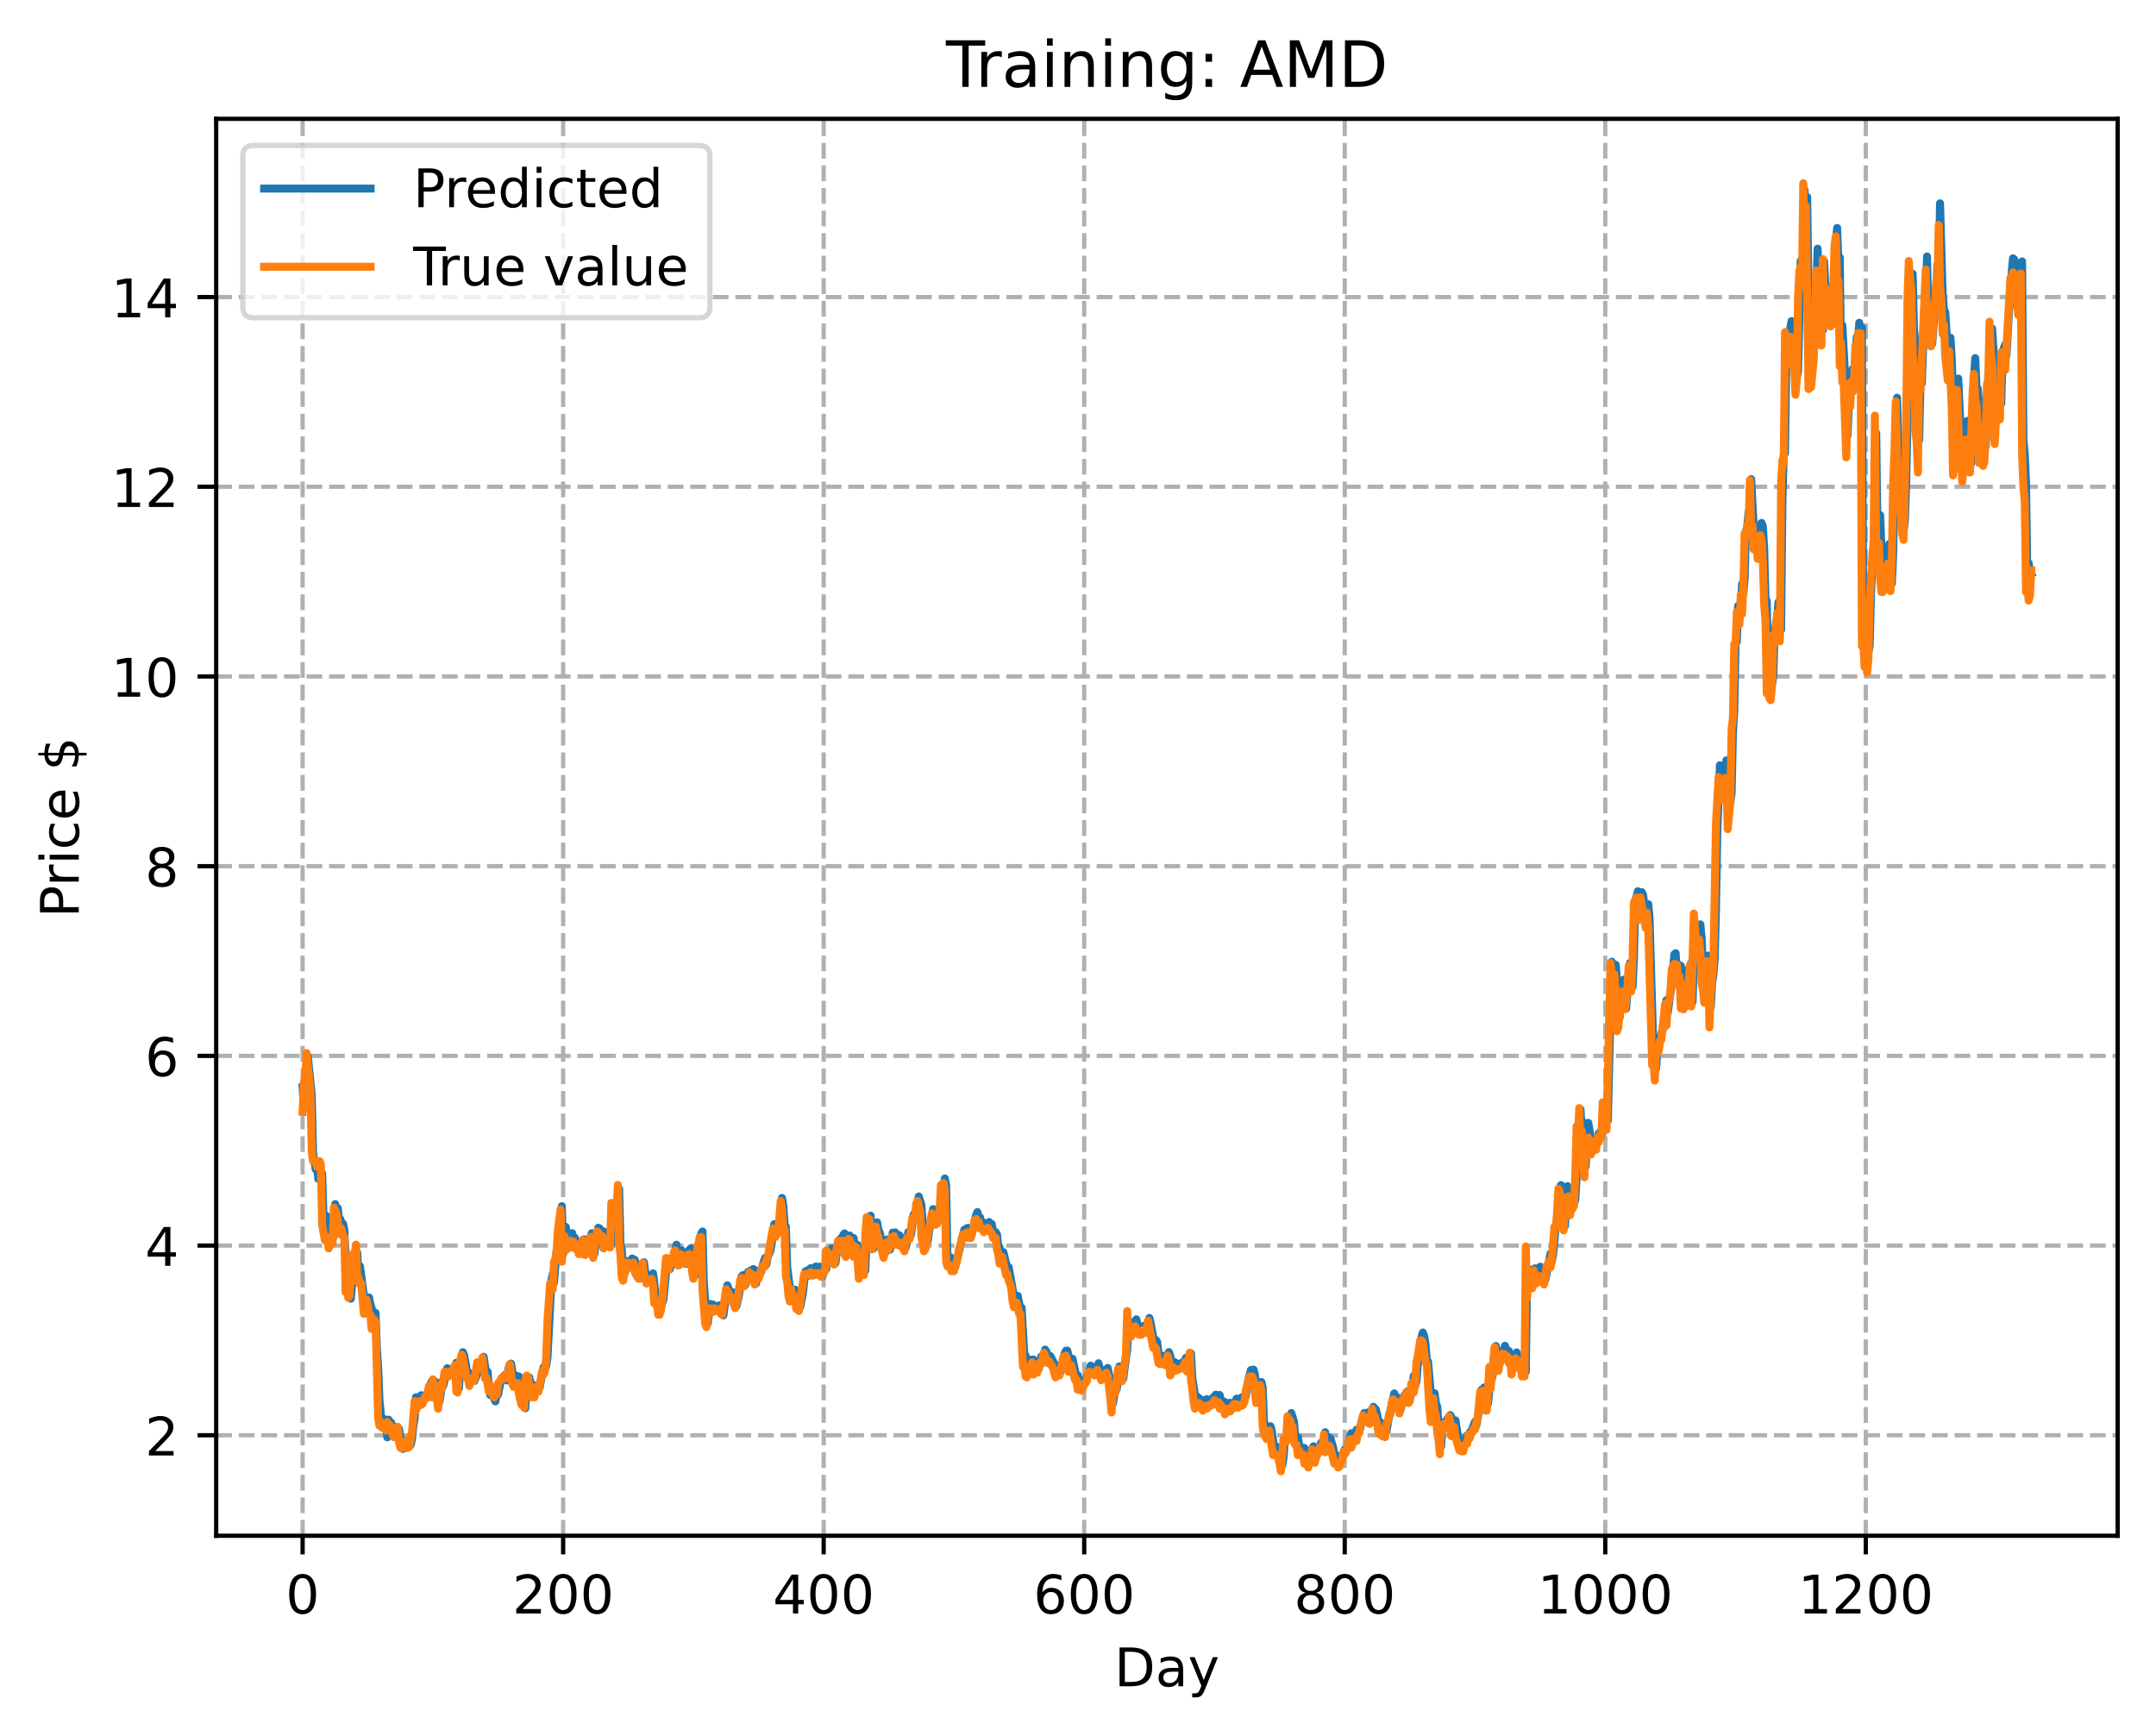 <?xml version="1.0" encoding="utf-8" standalone="no"?>
<!DOCTYPE svg PUBLIC "-//W3C//DTD SVG 1.1//EN"
  "http://www.w3.org/Graphics/SVG/1.1/DTD/svg11.dtd">
<!-- Created with matplotlib (https://matplotlib.org/) -->
<svg height="325.986pt" version="1.1" viewBox="0 0 404.923 325.986" width="404.923pt" xmlns="http://www.w3.org/2000/svg" xmlns:xlink="http://www.w3.org/1999/xlink">
 <defs>
  <style type="text/css">
*{stroke-linecap:butt;stroke-linejoin:round;}
  </style>
 </defs>
 <g id="figure_1">
  <g id="patch_1">
   <path d="M 0 325.986 
L 404.923 325.986 
L 404.923 0 
L 0 0 
z
" style="fill:#ffffff;"/>
  </g>
  <g id="axes_1">
   <g id="patch_2">
    <path d="M 40.603 288.43 
L 397.723 288.43 
L 397.723 22.318 
L 40.603 22.318 
z
" style="fill:#ffffff;"/>
   </g>
   <g id="matplotlib.axis_1">
    <g id="xtick_1">
     <g id="line2d_1">
      <path clip-path="url(#p5ca6cde19b)" d="M 56.836 288.43 
L 56.836 22.318 
" style="fill:none;stroke:#b0b0b0;stroke-dasharray:2.96,1.28;stroke-dashoffset:0;stroke-width:0.8;"/>
     </g>
     <g id="line2d_2">
      <defs>
       <path d="M 0 0 
L 0 3.5 
" id="mfd5749aae2" style="stroke:#000000;stroke-width:0.8;"/>
      </defs>
      <g>
       <use style="stroke:#000000;stroke-width:0.8;" x="56.836" xlink:href="#mfd5749aae2" y="288.43"/>
      </g>
     </g>
     <g id="text_1">
      <!-- 0 -->
      <defs>
       <path d="M 31.781 66.406 
Q 24.172 66.406 20.328 58.906 
Q 16.5 51.422 16.5 36.375 
Q 16.5 21.391 20.328 13.891 
Q 24.172 6.391 31.781 6.391 
Q 39.453 6.391 43.281 13.891 
Q 47.125 21.391 47.125 36.375 
Q 47.125 51.422 43.281 58.906 
Q 39.453 66.406 31.781 66.406 
z
M 31.781 74.219 
Q 44.047 74.219 50.516 64.516 
Q 56.984 54.828 56.984 36.375 
Q 56.984 17.969 50.516 8.266 
Q 44.047 -1.422 31.781 -1.422 
Q 19.531 -1.422 13.062 8.266 
Q 6.594 17.969 6.594 36.375 
Q 6.594 54.828 13.062 64.516 
Q 19.531 74.219 31.781 74.219 
z
" id="DejaVuSans-48"/>
      </defs>
      <g transform="translate(53.655 303.029)scale(0.1 -0.1)">
       <use xlink:href="#DejaVuSans-48"/>
      </g>
     </g>
    </g>
    <g id="xtick_2">
     <g id="line2d_3">
      <path clip-path="url(#p5ca6cde19b)" d="M 105.766 288.43 
L 105.766 22.318 
" style="fill:none;stroke:#b0b0b0;stroke-dasharray:2.96,1.28;stroke-dashoffset:0;stroke-width:0.8;"/>
     </g>
     <g id="line2d_4">
      <g>
       <use style="stroke:#000000;stroke-width:0.8;" x="105.766" xlink:href="#mfd5749aae2" y="288.43"/>
      </g>
     </g>
     <g id="text_2">
      <!-- 200 -->
      <defs>
       <path d="M 19.188 8.297 
L 53.609 8.297 
L 53.609 0 
L 7.328 0 
L 7.328 8.297 
Q 12.938 14.109 22.625 23.891 
Q 32.328 33.688 34.812 36.531 
Q 39.547 41.844 41.422 45.531 
Q 43.312 49.219 43.312 52.781 
Q 43.312 58.594 39.234 62.25 
Q 35.156 65.922 28.609 65.922 
Q 23.969 65.922 18.812 64.312 
Q 13.672 62.703 7.812 59.422 
L 7.812 69.391 
Q 13.766 71.781 18.938 73 
Q 24.125 74.219 28.422 74.219 
Q 39.75 74.219 46.484 68.547 
Q 53.219 62.891 53.219 53.422 
Q 53.219 48.922 51.531 44.891 
Q 49.859 40.875 45.406 35.406 
Q 44.188 33.984 37.641 27.219 
Q 31.109 20.453 19.188 8.297 
z
" id="DejaVuSans-50"/>
      </defs>
      <g transform="translate(96.223 303.029)scale(0.1 -0.1)">
       <use xlink:href="#DejaVuSans-50"/>
       <use x="63.623" xlink:href="#DejaVuSans-48"/>
       <use x="127.246" xlink:href="#DejaVuSans-48"/>
      </g>
     </g>
    </g>
    <g id="xtick_3">
     <g id="line2d_5">
      <path clip-path="url(#p5ca6cde19b)" d="M 154.697 288.43 
L 154.697 22.318 
" style="fill:none;stroke:#b0b0b0;stroke-dasharray:2.96,1.28;stroke-dashoffset:0;stroke-width:0.8;"/>
     </g>
     <g id="line2d_6">
      <g>
       <use style="stroke:#000000;stroke-width:0.8;" x="154.697" xlink:href="#mfd5749aae2" y="288.43"/>
      </g>
     </g>
     <g id="text_3">
      <!-- 400 -->
      <defs>
       <path d="M 37.797 64.312 
L 12.891 25.391 
L 37.797 25.391 
z
M 35.203 72.906 
L 47.609 72.906 
L 47.609 25.391 
L 58.016 25.391 
L 58.016 17.188 
L 47.609 17.188 
L 47.609 0 
L 37.797 0 
L 37.797 17.188 
L 4.891 17.188 
L 4.891 26.703 
z
" id="DejaVuSans-52"/>
      </defs>
      <g transform="translate(145.153 303.029)scale(0.1 -0.1)">
       <use xlink:href="#DejaVuSans-52"/>
       <use x="63.623" xlink:href="#DejaVuSans-48"/>
       <use x="127.246" xlink:href="#DejaVuSans-48"/>
      </g>
     </g>
    </g>
    <g id="xtick_4">
     <g id="line2d_7">
      <path clip-path="url(#p5ca6cde19b)" d="M 203.628 288.43 
L 203.628 22.318 
" style="fill:none;stroke:#b0b0b0;stroke-dasharray:2.96,1.28;stroke-dashoffset:0;stroke-width:0.8;"/>
     </g>
     <g id="line2d_8">
      <g>
       <use style="stroke:#000000;stroke-width:0.8;" x="203.628" xlink:href="#mfd5749aae2" y="288.43"/>
      </g>
     </g>
     <g id="text_4">
      <!-- 600 -->
      <defs>
       <path d="M 33.016 40.375 
Q 26.375 40.375 22.484 35.828 
Q 18.609 31.297 18.609 23.391 
Q 18.609 15.531 22.484 10.953 
Q 26.375 6.391 33.016 6.391 
Q 39.656 6.391 43.531 10.953 
Q 47.406 15.531 47.406 23.391 
Q 47.406 31.297 43.531 35.828 
Q 39.656 40.375 33.016 40.375 
z
M 52.594 71.297 
L 52.594 62.312 
Q 48.875 64.062 45.094 64.984 
Q 41.312 65.922 37.594 65.922 
Q 27.828 65.922 22.672 59.328 
Q 17.531 52.734 16.797 39.406 
Q 19.672 43.656 24.016 45.922 
Q 28.375 48.188 33.594 48.188 
Q 44.578 48.188 50.953 41.516 
Q 57.328 34.859 57.328 23.391 
Q 57.328 12.156 50.688 5.359 
Q 44.047 -1.422 33.016 -1.422 
Q 20.359 -1.422 13.672 8.266 
Q 6.984 17.969 6.984 36.375 
Q 6.984 53.656 15.188 63.938 
Q 23.391 74.219 37.203 74.219 
Q 40.922 74.219 44.703 73.484 
Q 48.484 72.75 52.594 71.297 
z
" id="DejaVuSans-54"/>
      </defs>
      <g transform="translate(194.084 303.029)scale(0.1 -0.1)">
       <use xlink:href="#DejaVuSans-54"/>
       <use x="63.623" xlink:href="#DejaVuSans-48"/>
       <use x="127.246" xlink:href="#DejaVuSans-48"/>
      </g>
     </g>
    </g>
    <g id="xtick_5">
     <g id="line2d_9">
      <path clip-path="url(#p5ca6cde19b)" d="M 252.558 288.43 
L 252.558 22.318 
" style="fill:none;stroke:#b0b0b0;stroke-dasharray:2.96,1.28;stroke-dashoffset:0;stroke-width:0.8;"/>
     </g>
     <g id="line2d_10">
      <g>
       <use style="stroke:#000000;stroke-width:0.8;" x="252.558" xlink:href="#mfd5749aae2" y="288.43"/>
      </g>
     </g>
     <g id="text_5">
      <!-- 800 -->
      <defs>
       <path d="M 31.781 34.625 
Q 24.75 34.625 20.719 30.859 
Q 16.703 27.094 16.703 20.516 
Q 16.703 13.922 20.719 10.156 
Q 24.75 6.391 31.781 6.391 
Q 38.812 6.391 42.859 10.172 
Q 46.922 13.969 46.922 20.516 
Q 46.922 27.094 42.891 30.859 
Q 38.875 34.625 31.781 34.625 
z
M 21.922 38.812 
Q 15.578 40.375 12.031 44.719 
Q 8.5 49.078 8.5 55.328 
Q 8.5 64.062 14.719 69.141 
Q 20.953 74.219 31.781 74.219 
Q 42.672 74.219 48.875 69.141 
Q 55.078 64.062 55.078 55.328 
Q 55.078 49.078 51.531 44.719 
Q 48 40.375 41.703 38.812 
Q 48.828 37.156 52.797 32.312 
Q 56.781 27.484 56.781 20.516 
Q 56.781 9.906 50.312 4.234 
Q 43.844 -1.422 31.781 -1.422 
Q 19.734 -1.422 13.25 4.234 
Q 6.781 9.906 6.781 20.516 
Q 6.781 27.484 10.781 32.312 
Q 14.797 37.156 21.922 38.812 
z
M 18.312 54.391 
Q 18.312 48.734 21.844 45.562 
Q 25.391 42.391 31.781 42.391 
Q 38.141 42.391 41.719 45.562 
Q 45.312 48.734 45.312 54.391 
Q 45.312 60.062 41.719 63.234 
Q 38.141 66.406 31.781 66.406 
Q 25.391 66.406 21.844 63.234 
Q 18.312 60.062 18.312 54.391 
z
" id="DejaVuSans-56"/>
      </defs>
      <g transform="translate(243.015 303.029)scale(0.1 -0.1)">
       <use xlink:href="#DejaVuSans-56"/>
       <use x="63.623" xlink:href="#DejaVuSans-48"/>
       <use x="127.246" xlink:href="#DejaVuSans-48"/>
      </g>
     </g>
    </g>
    <g id="xtick_6">
     <g id="line2d_11">
      <path clip-path="url(#p5ca6cde19b)" d="M 301.489 288.43 
L 301.489 22.318 
" style="fill:none;stroke:#b0b0b0;stroke-dasharray:2.96,1.28;stroke-dashoffset:0;stroke-width:0.8;"/>
     </g>
     <g id="line2d_12">
      <g>
       <use style="stroke:#000000;stroke-width:0.8;" x="301.489" xlink:href="#mfd5749aae2" y="288.43"/>
      </g>
     </g>
     <g id="text_6">
      <!-- 1000 -->
      <defs>
       <path d="M 12.406 8.297 
L 28.516 8.297 
L 28.516 63.922 
L 10.984 60.406 
L 10.984 69.391 
L 28.422 72.906 
L 38.281 72.906 
L 38.281 8.297 
L 54.391 8.297 
L 54.391 0 
L 12.406 0 
z
" id="DejaVuSans-49"/>
      </defs>
      <g transform="translate(288.764 303.029)scale(0.1 -0.1)">
       <use xlink:href="#DejaVuSans-49"/>
       <use x="63.623" xlink:href="#DejaVuSans-48"/>
       <use x="127.246" xlink:href="#DejaVuSans-48"/>
       <use x="190.869" xlink:href="#DejaVuSans-48"/>
      </g>
     </g>
    </g>
    <g id="xtick_7">
     <g id="line2d_13">
      <path clip-path="url(#p5ca6cde19b)" d="M 350.419 288.43 
L 350.419 22.318 
" style="fill:none;stroke:#b0b0b0;stroke-dasharray:2.96,1.28;stroke-dashoffset:0;stroke-width:0.8;"/>
     </g>
     <g id="line2d_14">
      <g>
       <use style="stroke:#000000;stroke-width:0.8;" x="350.419" xlink:href="#mfd5749aae2" y="288.43"/>
      </g>
     </g>
     <g id="text_7">
      <!-- 1200 -->
      <g transform="translate(337.694 303.029)scale(0.1 -0.1)">
       <use xlink:href="#DejaVuSans-49"/>
       <use x="63.623" xlink:href="#DejaVuSans-50"/>
       <use x="127.246" xlink:href="#DejaVuSans-48"/>
       <use x="190.869" xlink:href="#DejaVuSans-48"/>
      </g>
     </g>
    </g>
    <g id="text_8">
     <!-- Day -->
     <defs>
      <path d="M 19.672 64.797 
L 19.672 8.109 
L 31.594 8.109 
Q 46.688 8.109 53.688 14.938 
Q 60.688 21.781 60.688 36.531 
Q 60.688 51.172 53.688 57.984 
Q 46.688 64.797 31.594 64.797 
z
M 9.812 72.906 
L 30.078 72.906 
Q 51.266 72.906 61.172 64.094 
Q 71.094 55.281 71.094 36.531 
Q 71.094 17.672 61.125 8.828 
Q 51.172 0 30.078 0 
L 9.812 0 
z
" id="DejaVuSans-68"/>
      <path d="M 34.281 27.484 
Q 23.391 27.484 19.188 25 
Q 14.984 22.516 14.984 16.5 
Q 14.984 11.719 18.141 8.906 
Q 21.297 6.109 26.703 6.109 
Q 34.188 6.109 38.703 11.406 
Q 43.219 16.703 43.219 25.484 
L 43.219 27.484 
z
M 52.203 31.203 
L 52.203 0 
L 43.219 0 
L 43.219 8.297 
Q 40.141 3.328 35.547 0.953 
Q 30.953 -1.422 24.312 -1.422 
Q 15.922 -1.422 10.953 3.297 
Q 6 8.016 6 15.922 
Q 6 25.141 12.172 29.828 
Q 18.359 34.516 30.609 34.516 
L 43.219 34.516 
L 43.219 35.406 
Q 43.219 41.609 39.141 45 
Q 35.062 48.391 27.688 48.391 
Q 23 48.391 18.547 47.266 
Q 14.109 46.141 10.016 43.891 
L 10.016 52.203 
Q 14.938 54.109 19.578 55.047 
Q 24.219 56 28.609 56 
Q 40.484 56 46.344 49.844 
Q 52.203 43.703 52.203 31.203 
z
" id="DejaVuSans-97"/>
      <path d="M 32.172 -5.078 
Q 28.375 -14.844 24.75 -17.812 
Q 21.141 -20.797 15.094 -20.797 
L 7.906 -20.797 
L 7.906 -13.281 
L 13.188 -13.281 
Q 16.891 -13.281 18.938 -11.516 
Q 21 -9.766 23.484 -3.219 
L 25.094 0.875 
L 2.984 54.688 
L 12.5 54.688 
L 29.594 11.922 
L 46.688 54.688 
L 56.203 54.688 
z
" id="DejaVuSans-121"/>
     </defs>
     <g transform="translate(209.29 316.707)scale(0.1 -0.1)">
      <use xlink:href="#DejaVuSans-68"/>
      <use x="77.002" xlink:href="#DejaVuSans-97"/>
      <use x="138.281" xlink:href="#DejaVuSans-121"/>
     </g>
    </g>
   </g>
   <g id="matplotlib.axis_2">
    <g id="ytick_1">
     <g id="line2d_15">
      <path clip-path="url(#p5ca6cde19b)" d="M 40.603 269.565 
L 397.723 269.565 
" style="fill:none;stroke:#b0b0b0;stroke-dasharray:2.96,1.28;stroke-dashoffset:0;stroke-width:0.8;"/>
     </g>
     <g id="line2d_16">
      <defs>
       <path d="M 0 0 
L -3.5 0 
" id="m108b922f5f" style="stroke:#000000;stroke-width:0.8;"/>
      </defs>
      <g>
       <use style="stroke:#000000;stroke-width:0.8;" x="40.603" xlink:href="#m108b922f5f" y="269.565"/>
      </g>
     </g>
     <g id="text_9">
      <!-- 2 -->
      <g transform="translate(27.241 273.364)scale(0.1 -0.1)">
       <use xlink:href="#DejaVuSans-50"/>
      </g>
     </g>
    </g>
    <g id="ytick_2">
     <g id="line2d_17">
      <path clip-path="url(#p5ca6cde19b)" d="M 40.603 233.936 
L 397.723 233.936 
" style="fill:none;stroke:#b0b0b0;stroke-dasharray:2.96,1.28;stroke-dashoffset:0;stroke-width:0.8;"/>
     </g>
     <g id="line2d_18">
      <g>
       <use style="stroke:#000000;stroke-width:0.8;" x="40.603" xlink:href="#m108b922f5f" y="233.936"/>
      </g>
     </g>
     <g id="text_10">
      <!-- 4 -->
      <g transform="translate(27.241 237.735)scale(0.1 -0.1)">
       <use xlink:href="#DejaVuSans-52"/>
      </g>
     </g>
    </g>
    <g id="ytick_3">
     <g id="line2d_19">
      <path clip-path="url(#p5ca6cde19b)" d="M 40.603 198.307 
L 397.723 198.307 
" style="fill:none;stroke:#b0b0b0;stroke-dasharray:2.96,1.28;stroke-dashoffset:0;stroke-width:0.8;"/>
     </g>
     <g id="line2d_20">
      <g>
       <use style="stroke:#000000;stroke-width:0.8;" x="40.603" xlink:href="#m108b922f5f" y="198.307"/>
      </g>
     </g>
     <g id="text_11">
      <!-- 6 -->
      <g transform="translate(27.241 202.106)scale(0.1 -0.1)">
       <use xlink:href="#DejaVuSans-54"/>
      </g>
     </g>
    </g>
    <g id="ytick_4">
     <g id="line2d_21">
      <path clip-path="url(#p5ca6cde19b)" d="M 40.603 162.678 
L 397.723 162.678 
" style="fill:none;stroke:#b0b0b0;stroke-dasharray:2.96,1.28;stroke-dashoffset:0;stroke-width:0.8;"/>
     </g>
     <g id="line2d_22">
      <g>
       <use style="stroke:#000000;stroke-width:0.8;" x="40.603" xlink:href="#m108b922f5f" y="162.678"/>
      </g>
     </g>
     <g id="text_12">
      <!-- 8 -->
      <g transform="translate(27.241 166.477)scale(0.1 -0.1)">
       <use xlink:href="#DejaVuSans-56"/>
      </g>
     </g>
    </g>
    <g id="ytick_5">
     <g id="line2d_23">
      <path clip-path="url(#p5ca6cde19b)" d="M 40.603 127.049 
L 397.723 127.049 
" style="fill:none;stroke:#b0b0b0;stroke-dasharray:2.96,1.28;stroke-dashoffset:0;stroke-width:0.8;"/>
     </g>
     <g id="line2d_24">
      <g>
       <use style="stroke:#000000;stroke-width:0.8;" x="40.603" xlink:href="#m108b922f5f" y="127.049"/>
      </g>
     </g>
     <g id="text_13">
      <!-- 10 -->
      <g transform="translate(20.878 130.848)scale(0.1 -0.1)">
       <use xlink:href="#DejaVuSans-49"/>
       <use x="63.623" xlink:href="#DejaVuSans-48"/>
      </g>
     </g>
    </g>
    <g id="ytick_6">
     <g id="line2d_25">
      <path clip-path="url(#p5ca6cde19b)" d="M 40.603 91.42 
L 397.723 91.42 
" style="fill:none;stroke:#b0b0b0;stroke-dasharray:2.96,1.28;stroke-dashoffset:0;stroke-width:0.8;"/>
     </g>
     <g id="line2d_26">
      <g>
       <use style="stroke:#000000;stroke-width:0.8;" x="40.603" xlink:href="#m108b922f5f" y="91.42"/>
      </g>
     </g>
     <g id="text_14">
      <!-- 12 -->
      <g transform="translate(20.878 95.22)scale(0.1 -0.1)">
       <use xlink:href="#DejaVuSans-49"/>
       <use x="63.623" xlink:href="#DejaVuSans-50"/>
      </g>
     </g>
    </g>
    <g id="ytick_7">
     <g id="line2d_27">
      <path clip-path="url(#p5ca6cde19b)" d="M 40.603 55.791 
L 397.723 55.791 
" style="fill:none;stroke:#b0b0b0;stroke-dasharray:2.96,1.28;stroke-dashoffset:0;stroke-width:0.8;"/>
     </g>
     <g id="line2d_28">
      <g>
       <use style="stroke:#000000;stroke-width:0.8;" x="40.603" xlink:href="#m108b922f5f" y="55.791"/>
      </g>
     </g>
     <g id="text_15">
      <!-- 14 -->
      <g transform="translate(20.878 59.591)scale(0.1 -0.1)">
       <use xlink:href="#DejaVuSans-49"/>
       <use x="63.623" xlink:href="#DejaVuSans-52"/>
      </g>
     </g>
    </g>
    <g id="text_16">
     <!-- Price $ -->
     <defs>
      <path d="M 19.672 64.797 
L 19.672 37.406 
L 32.078 37.406 
Q 38.969 37.406 42.719 40.969 
Q 46.484 44.531 46.484 51.125 
Q 46.484 57.672 42.719 61.234 
Q 38.969 64.797 32.078 64.797 
z
M 9.812 72.906 
L 32.078 72.906 
Q 44.344 72.906 50.609 67.359 
Q 56.891 61.812 56.891 51.125 
Q 56.891 40.328 50.609 34.812 
Q 44.344 29.297 32.078 29.297 
L 19.672 29.297 
L 19.672 0 
L 9.812 0 
z
" id="DejaVuSans-80"/>
      <path d="M 41.109 46.297 
Q 39.594 47.172 37.812 47.578 
Q 36.031 48 33.891 48 
Q 26.266 48 22.188 43.047 
Q 18.109 38.094 18.109 28.812 
L 18.109 0 
L 9.078 0 
L 9.078 54.688 
L 18.109 54.688 
L 18.109 46.188 
Q 20.953 51.172 25.484 53.578 
Q 30.031 56 36.531 56 
Q 37.453 56 38.578 55.875 
Q 39.703 55.766 41.062 55.516 
z
" id="DejaVuSans-114"/>
      <path d="M 9.422 54.688 
L 18.406 54.688 
L 18.406 0 
L 9.422 0 
z
M 9.422 75.984 
L 18.406 75.984 
L 18.406 64.594 
L 9.422 64.594 
z
" id="DejaVuSans-105"/>
      <path d="M 48.781 52.594 
L 48.781 44.188 
Q 44.969 46.297 41.141 47.344 
Q 37.312 48.391 33.406 48.391 
Q 24.656 48.391 19.812 42.844 
Q 14.984 37.312 14.984 27.297 
Q 14.984 17.281 19.812 11.734 
Q 24.656 6.203 33.406 6.203 
Q 37.312 6.203 41.141 7.25 
Q 44.969 8.297 48.781 10.406 
L 48.781 2.094 
Q 45.016 0.344 40.984 -0.531 
Q 36.969 -1.422 32.422 -1.422 
Q 20.062 -1.422 12.781 6.344 
Q 5.516 14.109 5.516 27.297 
Q 5.516 40.672 12.859 48.328 
Q 20.219 56 33.016 56 
Q 37.156 56 41.109 55.141 
Q 45.062 54.297 48.781 52.594 
z
" id="DejaVuSans-99"/>
      <path d="M 56.203 29.594 
L 56.203 25.203 
L 14.891 25.203 
Q 15.484 15.922 20.484 11.062 
Q 25.484 6.203 34.422 6.203 
Q 39.594 6.203 44.453 7.469 
Q 49.312 8.734 54.109 11.281 
L 54.109 2.781 
Q 49.266 0.734 44.188 -0.344 
Q 39.109 -1.422 33.891 -1.422 
Q 20.797 -1.422 13.156 6.188 
Q 5.516 13.812 5.516 26.812 
Q 5.516 40.234 12.766 48.109 
Q 20.016 56 32.328 56 
Q 43.359 56 49.781 48.891 
Q 56.203 41.797 56.203 29.594 
z
M 47.219 32.234 
Q 47.125 39.594 43.094 43.984 
Q 39.062 48.391 32.422 48.391 
Q 24.906 48.391 20.391 44.141 
Q 15.875 39.891 15.188 32.172 
z
" id="DejaVuSans-101"/>
      <path id="DejaVuSans-32"/>
      <path d="M 33.797 -14.703 
L 28.906 -14.703 
L 28.859 0 
Q 23.734 0.094 18.609 1.188 
Q 13.484 2.297 8.297 4.5 
L 8.297 13.281 
Q 13.281 10.156 18.375 8.562 
Q 23.484 6.984 28.906 6.938 
L 28.906 29.203 
Q 18.109 30.953 13.203 35.156 
Q 8.297 39.359 8.297 46.688 
Q 8.297 54.641 13.625 59.219 
Q 18.953 63.812 28.906 64.5 
L 28.906 75.984 
L 33.797 75.984 
L 33.797 64.656 
Q 38.328 64.453 42.578 63.688 
Q 46.828 62.938 50.875 61.625 
L 50.875 53.078 
Q 46.828 55.125 42.547 56.25 
Q 38.281 57.375 33.797 57.562 
L 33.797 36.719 
Q 44.875 35.016 50.094 30.609 
Q 55.328 26.219 55.328 18.609 
Q 55.328 10.359 49.781 5.594 
Q 44.234 0.828 33.797 0.094 
z
M 28.906 37.594 
L 28.906 57.625 
Q 23.25 56.984 20.266 54.391 
Q 17.281 51.812 17.281 47.516 
Q 17.281 43.312 20.031 40.969 
Q 22.797 38.625 28.906 37.594 
z
M 33.797 28.219 
L 33.797 7.078 
Q 39.984 7.906 43.141 10.594 
Q 46.297 13.281 46.297 17.672 
Q 46.297 21.969 43.281 24.5 
Q 40.281 27.047 33.797 28.219 
z
" id="DejaVuSans-36"/>
     </defs>
     <g transform="translate(14.798 172.342)rotate(-90)scale(0.1 -0.1)">
      <use xlink:href="#DejaVuSans-80"/>
      <use x="58.553" xlink:href="#DejaVuSans-114"/>
      <use x="99.666" xlink:href="#DejaVuSans-105"/>
      <use x="127.449" xlink:href="#DejaVuSans-99"/>
      <use x="182.43" xlink:href="#DejaVuSans-101"/>
      <use x="243.953" xlink:href="#DejaVuSans-32"/>
      <use x="275.74" xlink:href="#DejaVuSans-36"/>
     </g>
    </g>
   </g>
   <g id="line2d_29">
    <path clip-path="url(#p5ca6cde19b)" d="M 56.836 204.186 
L 57.081 208.061 
L 57.325 203.207 
L 57.57 202.088 
L 57.814 198.417 
L 58.548 205.562 
L 58.793 216.441 
L 59.282 219.604 
L 59.527 218.908 
L 59.772 221.415 
L 60.016 220.448 
L 60.261 220.101 
L 60.506 220.357 
L 60.75 228.454 
L 60.995 228.455 
L 61.24 228.316 
L 61.484 231.518 
L 61.729 230.161 
L 61.974 232.769 
L 62.218 231.101 
L 62.463 232.712 
L 62.708 231.752 
L 62.952 226.145 
L 63.197 227.867 
L 63.441 226.915 
L 63.686 229.085 
L 63.931 229.002 
L 64.175 231.346 
L 64.42 229.801 
L 64.665 230.932 
L 65.154 241.457 
L 65.399 239.53 
L 65.643 242.578 
L 65.888 243.921 
L 66.622 235.55 
L 66.867 237.349 
L 67.111 235.318 
L 67.356 240.629 
L 67.601 237.793 
L 68.335 243.269 
L 68.579 245.677 
L 68.824 243.717 
L 69.069 244.558 
L 69.313 243.685 
L 69.558 244.976 
L 69.802 245.651 
L 70.047 247.529 
L 70.292 246.584 
L 70.536 246.583 
L 70.781 253.223 
L 71.026 256.799 
L 71.27 262.968 
L 71.76 268.024 
L 72.004 266.778 
L 72.249 266.556 
L 72.494 267.724 
L 72.738 269.949 
L 72.983 266.638 
L 73.228 267.261 
L 73.472 267.187 
L 73.717 267.851 
L 74.206 269.779 
L 74.451 268.683 
L 74.696 269.21 
L 74.94 268.349 
L 75.429 271.523 
L 75.674 272.131 
L 75.919 270.611 
L 76.408 271.922 
L 76.653 270.411 
L 76.897 271.606 
L 77.142 271.377 
L 77.387 270.268 
L 77.631 267.805 
L 77.876 266.476 
L 78.121 262.417 
L 78.365 264.246 
L 78.61 263.712 
L 78.855 262.313 
L 79.099 262.049 
L 79.344 262.956 
L 80.078 261.838 
L 80.323 261.927 
L 81.056 259.486 
L 81.301 261.417 
L 81.79 259.494 
L 82.28 261.501 
L 82.524 263.328 
L 82.769 261.817 
L 83.014 259.516 
L 83.258 260.275 
L 83.992 256.964 
L 84.237 257.899 
L 84.482 258.183 
L 84.726 257.413 
L 84.971 257.961 
L 85.705 255.954 
L 85.95 259.847 
L 86.194 260.781 
L 86.439 256.791 
L 86.928 253.958 
L 87.173 254.529 
L 87.907 258.46 
L 88.151 257.89 
L 88.396 259.492 
L 88.641 258.88 
L 88.885 258.595 
L 89.13 259.353 
L 89.375 258.732 
L 89.619 257.751 
L 89.864 256.127 
L 90.109 256.189 
L 90.353 257.707 
L 90.843 254.823 
L 91.332 258.209 
L 91.577 257.63 
L 91.821 260.798 
L 92.066 262.001 
L 92.311 260.85 
L 92.555 261.513 
L 92.8 262.701 
L 93.044 263.208 
L 93.289 262.076 
L 93.534 261.949 
L 94.023 259.545 
L 94.757 258.278 
L 95.002 258.124 
L 95.246 259.281 
L 95.491 257.07 
L 95.736 256.327 
L 95.98 256.094 
L 96.47 259.063 
L 96.714 259.074 
L 96.959 258.361 
L 97.204 258.522 
L 97.448 258.522 
L 97.938 263.026 
L 98.182 262.787 
L 98.427 262.002 
L 98.672 264.481 
L 98.916 260.057 
L 99.161 260.281 
L 99.405 258.702 
L 99.65 259.842 
L 99.895 259.969 
L 100.139 261.649 
L 100.384 261.127 
L 100.629 261.577 
L 100.873 260.179 
L 101.118 260.315 
L 101.363 260.62 
L 101.852 257.796 
L 102.097 256.775 
L 102.341 257.077 
L 102.586 256.505 
L 102.831 254.944 
L 103.565 240.512 
L 103.809 239.274 
L 104.054 240.899 
L 104.543 234.802 
L 104.788 234.319 
L 105.522 226.524 
L 105.766 235.475 
L 106.256 230.429 
L 106.745 233.931 
L 106.99 233.439 
L 107.234 232.09 
L 107.479 231.6 
L 107.724 233.825 
L 107.968 232.46 
L 108.458 234.274 
L 108.702 233.438 
L 108.947 234.462 
L 109.192 234.418 
L 109.436 235.41 
L 109.681 232.755 
L 109.926 233.951 
L 110.17 234.473 
L 110.415 233.928 
L 110.66 235.021 
L 110.904 232.303 
L 111.149 231.612 
L 111.393 232.426 
L 111.638 235.512 
L 111.883 233.534 
L 112.127 232.547 
L 112.372 230.595 
L 112.617 230.71 
L 112.861 232.091 
L 113.106 231.903 
L 113.351 231.261 
L 113.595 233.403 
L 114.085 232.048 
L 114.329 232.718 
L 114.574 232.492 
L 114.819 233.704 
L 115.063 227.137 
L 115.308 227.766 
L 115.797 225.905 
L 116.042 226.823 
L 116.287 223.265 
L 116.531 233.828 
L 116.776 234.689 
L 117.02 238.346 
L 117.265 239.246 
L 117.51 238.277 
L 117.754 236.829 
L 117.999 237.119 
L 118.244 236.787 
L 118.488 237.357 
L 118.733 236.356 
L 119.222 236.618 
L 119.712 239.816 
L 119.956 238.875 
L 120.201 239.953 
L 120.446 239.409 
L 120.69 238.564 
L 120.935 237.06 
L 121.18 238.852 
L 121.669 240.363 
L 121.914 239.705 
L 122.158 240.616 
L 122.403 240.191 
L 122.648 239.151 
L 122.892 240.946 
L 123.137 243.965 
L 123.381 243.813 
L 123.626 244.237 
L 123.871 246.147 
L 124.605 244.101 
L 125.339 236.371 
L 125.583 237.121 
L 125.828 238.356 
L 126.073 236.57 
L 126.317 236.413 
L 126.562 236.098 
L 127.051 233.777 
L 127.541 237.585 
L 128.03 234.82 
L 128.275 235.24 
L 128.764 237.374 
L 129.008 235.585 
L 129.498 234.707 
L 129.742 234.457 
L 130.476 239.604 
L 130.721 237.068 
L 130.966 236.034 
L 131.455 232.466 
L 131.7 231.691 
L 131.944 231.291 
L 132.189 240.937 
L 132.678 247.237 
L 132.923 248.528 
L 133.412 244.906 
L 133.657 245.436 
L 133.902 245.001 
L 134.146 245.763 
L 134.391 245.4 
L 134.636 245.601 
L 134.88 245.263 
L 135.125 245.157 
L 135.614 246.554 
L 135.859 247.054 
L 136.348 243.68 
L 136.593 241.402 
L 137.082 242.637 
L 137.327 242.752 
L 137.571 244.16 
L 137.816 242.744 
L 138.305 245.333 
L 138.795 243.196 
L 139.284 239.749 
L 139.529 239.475 
L 140.018 241.269 
L 140.507 238.855 
L 140.752 239.788 
L 140.996 238.608 
L 141.241 238.881 
L 141.486 238.341 
L 141.73 238.516 
L 141.975 241.085 
L 142.22 239.72 
L 142.954 238.865 
L 143.443 236.949 
L 143.688 236.263 
L 143.932 237.478 
L 144.177 236.146 
L 144.666 234.987 
L 144.911 233.717 
L 145.4 229.939 
L 145.645 229.877 
L 145.89 231.408 
L 146.134 230.771 
L 146.379 230.949 
L 146.624 229.195 
L 146.868 224.987 
L 147.113 226.374 
L 147.357 229.888 
L 147.602 230.44 
L 147.847 238.01 
L 148.581 243.64 
L 148.825 242.505 
L 149.07 242.981 
L 149.315 242.214 
L 149.559 243.005 
L 149.804 245.019 
L 150.049 244.743 
L 150.293 245.435 
L 150.783 242.968 
L 151.272 238.78 
L 151.517 239.108 
L 151.761 238.514 
L 152.006 239.575 
L 152.251 238.178 
L 152.495 238.247 
L 152.74 239.544 
L 153.229 237.868 
L 153.474 238.647 
L 153.718 238.597 
L 153.963 237.888 
L 154.208 237.969 
L 154.452 239.709 
L 154.942 238.023 
L 155.186 238.324 
L 155.431 234.92 
L 155.676 236.026 
L 156.165 234.48 
L 156.41 235.123 
L 156.899 237.246 
L 157.388 233.642 
L 157.633 232.837 
L 157.878 232.632 
L 158.122 232.853 
L 158.367 231.943 
L 158.612 231.656 
L 159.101 235.723 
L 159.345 232.792 
L 159.59 232.037 
L 160.079 233.024 
L 160.324 232.52 
L 160.569 234.767 
L 160.813 233.798 
L 161.058 233.811 
L 161.303 235.135 
L 161.547 238.658 
L 162.037 236.982 
L 162.281 237.355 
L 162.526 238.633 
L 162.771 232.031 
L 163.015 228.574 
L 163.26 229.378 
L 163.505 228.317 
L 163.994 234.532 
L 164.239 232.023 
L 164.483 231.914 
L 164.728 229.576 
L 164.972 230.925 
L 165.217 231.467 
L 165.706 233.566 
L 165.951 234.142 
L 166.196 235.372 
L 166.44 234.915 
L 166.685 232.773 
L 167.174 234.693 
L 167.664 231.498 
L 167.908 232.15 
L 168.153 231.473 
L 168.398 232.773 
L 168.642 232.595 
L 168.887 231.975 
L 169.132 232.836 
L 169.376 232.44 
L 169.866 233.756 
L 170.11 234.294 
L 170.355 233.293 
L 170.6 231.381 
L 170.844 231.551 
L 171.089 231.937 
L 171.578 228.155 
L 172.067 227.397 
L 172.557 224.712 
L 173.046 226.248 
L 173.535 233.108 
L 173.78 233.876 
L 174.269 232.969 
L 174.514 231.062 
L 174.759 230.197 
L 175.248 227.081 
L 175.493 229.1 
L 175.737 228.874 
L 175.982 229.402 
L 176.227 229.142 
L 176.716 226.62 
L 176.96 222.712 
L 177.205 223.383 
L 177.45 221.331 
L 177.694 222.598 
L 177.939 236.119 
L 178.184 237.108 
L 178.428 236.075 
L 178.673 236.344 
L 178.918 237.639 
L 179.162 237.272 
L 179.407 237.921 
L 181.12 230.94 
L 181.364 231.014 
L 181.609 230.674 
L 181.854 230.609 
L 182.098 231.046 
L 182.588 231.454 
L 183.321 228.193 
L 183.566 227.64 
L 183.811 228.681 
L 184.055 228.618 
L 184.3 229.657 
L 184.545 229.507 
L 184.789 229.971 
L 185.034 230.931 
L 185.279 230.051 
L 185.523 230.416 
L 185.768 229.503 
L 186.013 230.09 
L 186.257 229.874 
L 186.502 231.217 
L 186.747 231.591 
L 186.991 231.396 
L 187.236 231.791 
L 187.481 233.947 
L 187.725 234.234 
L 187.97 236.196 
L 188.459 235.17 
L 189.193 238.299 
L 189.438 237.962 
L 190.661 244.663 
L 191.15 243.373 
L 191.64 245.949 
L 191.884 245.62 
L 192.374 254.519 
L 192.618 254.575 
L 192.863 257.116 
L 193.108 257.844 
L 193.352 257.069 
L 193.597 255.377 
L 193.842 256.171 
L 194.086 255.339 
L 194.331 256.433 
L 194.575 256.464 
L 194.82 256.246 
L 195.065 257.162 
L 195.554 254.769 
L 195.799 255.469 
L 196.043 254.792 
L 196.288 253.47 
L 196.533 253.861 
L 197.022 255.524 
L 197.267 254.683 
L 198.001 256.088 
L 198.49 257.79 
L 198.735 256.595 
L 198.979 256.785 
L 199.224 257.661 
L 199.469 256.706 
L 199.958 254.17 
L 200.203 253.693 
L 200.447 253.652 
L 200.692 254.677 
L 200.936 256.6 
L 201.181 256.215 
L 201.426 255.172 
L 202.16 258.646 
L 202.404 258.267 
L 202.649 259.469 
L 202.894 259.804 
L 203.138 259.741 
L 203.383 259.956 
L 203.628 260.017 
L 204.117 258.564 
L 204.362 258.307 
L 204.851 256.479 
L 205.096 257.234 
L 205.34 256.894 
L 205.585 256.914 
L 205.83 257.331 
L 206.319 256.035 
L 206.808 258.323 
L 207.053 258.306 
L 207.297 257.369 
L 207.542 257.295 
L 207.787 257.56 
L 208.031 256.908 
L 208.521 259.257 
L 208.765 261.006 
L 209.01 263.667 
L 209.499 260.596 
L 209.744 260.862 
L 210.233 256.622 
L 210.478 256.878 
L 210.723 258.244 
L 210.967 258.913 
L 211.457 255.172 
L 211.701 253.55 
L 211.946 247.969 
L 212.191 249.602 
L 212.435 249.629 
L 212.68 249.401 
L 212.924 249.849 
L 213.414 247.786 
L 214.148 250.533 
L 214.392 249.669 
L 214.637 249.577 
L 214.882 248.987 
L 215.126 249.208 
L 215.371 249.996 
L 215.86 247.526 
L 216.105 248.495 
L 216.839 252.391 
L 217.084 251.674 
L 217.328 252.03 
L 217.818 256.036 
L 218.062 255.628 
L 218.307 254.642 
L 218.551 254.639 
L 219.041 255.946 
L 219.285 254.592 
L 219.53 253.939 
L 219.775 254.593 
L 220.019 256.85 
L 220.264 257.212 
L 220.509 255.75 
L 220.998 256.976 
L 221.243 256.107 
L 221.487 256.182 
L 222.466 255.692 
L 222.711 255.034 
L 222.955 255.124 
L 223.2 256.935 
L 223.445 255.831 
L 223.689 254.19 
L 223.934 258.847 
L 224.668 263.404 
L 224.912 262.341 
L 225.157 263.53 
L 225.402 262.734 
L 225.891 264.348 
L 226.136 264.306 
L 226.38 263.18 
L 226.625 262.772 
L 226.87 263.716 
L 227.114 263.748 
L 227.359 262.946 
L 227.604 263.817 
L 227.848 262.432 
L 228.093 262.359 
L 228.338 261.934 
L 228.582 262.889 
L 228.827 263.317 
L 229.072 261.998 
L 229.316 263.336 
L 229.561 263.059 
L 229.806 263.705 
L 230.05 263.314 
L 230.295 264.899 
L 230.539 264.077 
L 230.784 264.057 
L 231.029 263.461 
L 231.273 264.34 
L 231.763 263.5 
L 232.007 263.186 
L 232.252 262.679 
L 232.497 263.599 
L 232.741 263.706 
L 232.986 262.76 
L 233.231 262.416 
L 233.475 263.34 
L 233.965 262.25 
L 234.454 259.163 
L 234.943 257.297 
L 235.188 258.133 
L 235.433 257.23 
L 235.677 258.107 
L 235.922 260.566 
L 236.167 261.803 
L 236.656 260.803 
L 236.9 259.545 
L 237.145 260.524 
L 237.39 266.866 
L 237.634 268.271 
L 237.879 268.704 
L 238.124 268.896 
L 238.368 268.886 
L 238.613 267.859 
L 238.858 268.8 
L 239.347 272.358 
L 239.592 271.588 
L 239.836 271.77 
L 240.57 274.087 
L 240.815 275.268 
L 241.06 273.85 
L 241.304 270.601 
L 241.549 269.964 
L 241.794 269.699 
L 242.038 266.744 
L 242.283 266.545 
L 242.527 265.386 
L 243.017 266.961 
L 243.261 269.943 
L 243.506 270.34 
L 243.751 269.898 
L 243.995 271.382 
L 244.24 271.668 
L 244.485 272.428 
L 244.729 272.054 
L 244.974 271.949 
L 245.219 273.595 
L 245.463 273.028 
L 245.953 274.147 
L 246.442 272.105 
L 246.687 271.632 
L 246.931 272.338 
L 247.176 273.733 
L 247.665 271.986 
L 248.155 270.944 
L 248.399 271.372 
L 248.644 271.498 
L 248.888 268.994 
L 249.133 270.695 
L 249.378 270.864 
L 249.622 269.953 
L 249.867 270.132 
L 250.356 271.805 
L 250.846 274.121 
L 251.09 273.414 
L 251.335 273.719 
L 251.58 274.581 
L 251.824 274.527 
L 252.069 273.383 
L 252.558 272.209 
L 252.803 272.677 
L 253.537 269.936 
L 253.782 269.179 
L 254.026 270.378 
L 254.271 270.219 
L 254.76 268.531 
L 255.005 269.37 
L 255.249 269.022 
L 255.494 268.19 
L 255.739 266.857 
L 256.228 265.381 
L 256.473 265.798 
L 256.717 265.664 
L 256.962 265.268 
L 257.451 267.144 
L 257.941 264.216 
L 258.43 264.761 
L 259.164 268.108 
L 259.409 267.212 
L 259.898 269.267 
L 260.143 268.632 
L 260.387 268.867 
L 260.876 266.098 
L 261.855 261.704 
L 262.1 262.737 
L 262.344 262.369 
L 262.589 262.848 
L 262.834 264.056 
L 263.078 264.641 
L 263.568 262.753 
L 263.812 261.998 
L 264.057 262.751 
L 264.302 261.338 
L 264.791 262.666 
L 265.036 261.778 
L 265.525 258.406 
L 265.77 260.317 
L 266.014 259.443 
L 266.503 253.83 
L 266.748 251.918 
L 267.237 250.264 
L 267.482 250.944 
L 267.727 252.437 
L 267.971 255.486 
L 268.216 255.736 
L 268.95 264.561 
L 269.195 263.496 
L 269.439 261.68 
L 269.684 263.556 
L 269.929 264.163 
L 270.173 267.507 
L 270.663 271.616 
L 270.907 267.931 
L 271.152 267.822 
L 271.397 266.98 
L 271.641 267.431 
L 271.886 266.402 
L 272.131 266.687 
L 272.375 265.778 
L 272.62 266.198 
L 272.864 268.134 
L 273.109 267.641 
L 273.354 266.767 
L 273.843 269.844 
L 274.332 270.903 
L 274.577 270.435 
L 274.822 271.315 
L 275.066 271.353 
L 275.311 270.134 
L 275.556 269.573 
L 275.8 270.248 
L 276.045 268.995 
L 276.29 268.934 
L 277.024 267.021 
L 277.268 267.723 
L 277.758 265.094 
L 278.247 261.011 
L 278.491 261.771 
L 278.736 260.584 
L 279.225 264.188 
L 279.47 263.59 
L 279.715 261.073 
L 279.959 256.97 
L 280.204 258.872 
L 280.449 257.785 
L 280.693 254.356 
L 280.938 252.789 
L 281.183 254.255 
L 281.427 254.892 
L 281.672 256.107 
L 281.917 254.867 
L 282.161 254.858 
L 282.651 252.757 
L 282.895 253.344 
L 283.14 254.571 
L 283.385 253.729 
L 283.629 255.054 
L 283.874 254.579 
L 284.118 256.645 
L 284.608 254.779 
L 284.852 253.999 
L 285.097 254.691 
L 285.342 255.911 
L 285.586 256.418 
L 285.831 255.185 
L 286.076 256.728 
L 286.32 256.219 
L 286.565 257.644 
L 286.81 239.143 
L 287.054 241.552 
L 287.299 239.256 
L 287.544 238.487 
L 287.788 239.161 
L 288.033 240.524 
L 288.278 238.214 
L 288.522 239.389 
L 288.767 239.675 
L 289.012 238.298 
L 289.256 237.909 
L 289.501 239.521 
L 289.746 239.955 
L 289.99 238.877 
L 290.235 240.33 
L 291.213 235.43 
L 291.458 236.88 
L 291.703 235.528 
L 292.192 230.214 
L 292.437 229.668 
L 292.681 227.177 
L 292.926 223.15 
L 293.171 222.574 
L 293.415 224.141 
L 293.905 230.26 
L 294.394 222.775 
L 294.639 224.431 
L 294.883 224.217 
L 295.128 226.856 
L 295.373 225.658 
L 295.617 226.024 
L 295.862 225.37 
L 296.106 221.171 
L 296.351 213.837 
L 296.596 212.092 
L 296.84 208.358 
L 297.085 212.801 
L 297.33 210.744 
L 297.574 216.682 
L 297.819 219.059 
L 298.064 213.29 
L 298.308 210.893 
L 298.798 213.919 
L 299.042 216.191 
L 299.287 214.779 
L 299.532 215.141 
L 299.776 214.622 
L 300.021 214.394 
L 300.266 212.868 
L 300.51 213.467 
L 300.755 212.191 
L 301 212.751 
L 301.244 207.836 
L 301.489 208.078 
L 301.734 207.038 
L 301.978 210.412 
L 302.712 180.619 
L 303.201 182.628 
L 303.446 181.198 
L 303.691 184.405 
L 303.935 190.949 
L 304.18 191.154 
L 304.669 185.437 
L 304.914 184.006 
L 305.159 185.854 
L 305.403 189.445 
L 306.137 180.861 
L 306.627 185.343 
L 306.871 179.972 
L 307.116 169.13 
L 307.361 168.429 
L 307.605 167.39 
L 307.85 170.756 
L 308.094 171.099 
L 308.339 167.555 
L 308.584 168.001 
L 309.318 174.279 
L 309.562 169.818 
L 309.807 172.407 
L 310.541 197.691 
L 310.786 197.49 
L 311.03 200.713 
L 311.275 197.472 
L 311.52 196.824 
L 312.009 194.133 
L 312.254 193.581 
L 312.498 192.296 
L 312.988 187.83 
L 313.232 190.216 
L 313.722 186.472 
L 313.966 185.076 
L 314.455 179.245 
L 314.7 179.023 
L 314.945 182.261 
L 315.189 181.134 
L 315.434 183.335 
L 315.679 181.383 
L 315.923 186.755 
L 316.168 185.73 
L 316.413 189.137 
L 316.657 182.26 
L 316.902 183.841 
L 317.147 183.329 
L 317.391 184.012 
L 317.636 180.789 
L 317.881 188.212 
L 318.37 173.734 
L 318.615 173.721 
L 318.859 175.718 
L 319.104 174.941 
L 319.349 173.608 
L 319.593 176.206 
L 319.838 182.12 
L 320.327 186.843 
L 320.572 180.599 
L 320.816 179.473 
L 321.061 181.983 
L 321.306 189.144 
L 321.55 184.862 
L 321.795 183.118 
L 322.04 180.214 
L 322.284 170.567 
L 322.529 156.281 
L 323.018 143.713 
L 323.263 147.695 
L 323.752 146.611 
L 323.997 145.422 
L 324.242 142.799 
L 324.486 143.521 
L 324.731 151.617 
L 324.976 150.76 
L 325.22 148.913 
L 325.465 137.682 
L 325.71 133.709 
L 325.954 121.132 
L 326.199 120.507 
L 326.443 113.782 
L 326.688 115.173 
L 326.933 115.445 
L 327.177 109.667 
L 327.422 111.464 
L 327.667 108.721 
L 327.911 99.727 
L 328.156 98.941 
L 328.401 96.225 
L 328.645 100.211 
L 328.89 89.982 
L 329.379 99.135 
L 329.624 99.197 
L 329.869 99.782 
L 330.113 99.744 
L 330.358 101.474 
L 330.603 101.166 
L 330.847 98.212 
L 331.092 98.877 
L 331.337 103.145 
L 331.581 112.357 
L 331.826 112.949 
L 332.07 126.268 
L 332.315 127.873 
L 332.56 126.625 
L 332.804 128.496 
L 333.049 127.05 
L 333.294 119.081 
L 333.538 117.029 
L 333.783 116.052 
L 334.028 113.093 
L 334.272 115.045 
L 334.517 118.301 
L 334.762 93.893 
L 335.006 85.383 
L 335.251 85.128 
L 335.496 66.652 
L 335.74 63.637 
L 335.985 63.107 
L 336.474 60.308 
L 336.719 61.404 
L 336.964 66.248 
L 337.208 66.137 
L 337.453 71.009 
L 337.698 69.613 
L 338.187 49.003 
L 338.676 52.498 
L 338.921 35.698 
L 339.165 42.149 
L 339.41 37.004 
L 339.899 69.765 
L 340.144 70.674 
L 340.389 69.106 
L 340.633 66.054 
L 340.878 64.631 
L 341.367 46.703 
L 341.612 53.584 
L 341.857 54.71 
L 342.346 62.061 
L 342.591 49.111 
L 342.835 53.853 
L 343.08 53.736 
L 343.569 56.661 
L 343.814 60.522 
L 344.058 58.168 
L 344.303 57.365 
L 344.548 53.967 
L 344.792 45.517 
L 345.037 42.811 
L 345.282 49.522 
L 345.526 48.348 
L 345.771 67.954 
L 346.016 61.087 
L 346.505 70.096 
L 346.75 73.431 
L 346.994 81.814 
L 347.239 75.47 
L 347.484 73.079 
L 347.728 72.102 
L 347.973 69.276 
L 348.218 70.712 
L 348.707 63.33 
L 348.952 63.84 
L 349.196 60.62 
L 349.441 63.721 
L 349.686 61.511 
L 349.93 115.254 
L 350.175 115.949 
L 350.909 122.535 
L 351.153 121.18 
L 351.398 111.504 
L 352.132 98.356 
L 352.377 81.344 
L 352.621 100.576 
L 352.866 102.129 
L 353.111 96.75 
L 353.6 108.986 
L 354.089 107.03 
L 354.334 107.736 
L 354.823 102.159 
L 355.313 109.603 
L 355.557 104.322 
L 356.046 80.836 
L 356.291 74.7 
L 356.78 90.742 
L 357.025 88.063 
L 357.27 91.84 
L 357.514 99.708 
L 357.759 97.814 
L 358.004 90.843 
L 358.248 79.41 
L 358.493 58.299 
L 358.738 51.923 
L 358.982 52.251 
L 359.227 51.421 
L 359.472 61.859 
L 359.716 64.354 
L 359.961 76.062 
L 360.206 78.506 
L 360.45 82.652 
L 360.695 71.757 
L 360.94 72.001 
L 361.429 58.483 
L 361.674 56.37 
L 361.918 48.17 
L 362.163 58.934 
L 362.407 56.671 
L 362.652 55.798 
L 362.897 64.526 
L 363.386 57.626 
L 363.631 56.174 
L 363.875 49.706 
L 364.12 51.835 
L 364.365 38.187 
L 364.854 55.146 
L 365.099 58.19 
L 365.343 58.607 
L 365.833 66.402 
L 366.077 68.59 
L 366.322 63.428 
L 366.567 67.498 
L 367.056 83.554 
L 367.301 84.579 
L 367.545 74.593 
L 367.79 71.098 
L 368.279 82.034 
L 368.524 81.594 
L 368.768 86.387 
L 369.013 84.854 
L 369.502 79.055 
L 370.236 86.989 
L 370.726 71.273 
L 370.97 67.256 
L 371.215 72.805 
L 371.46 72.988 
L 371.704 76.032 
L 371.949 83.162 
L 372.194 77.599 
L 372.438 82.073 
L 372.683 83.908 
L 372.928 83.837 
L 373.172 79.209 
L 373.417 70.546 
L 373.662 68.97 
L 373.906 61.878 
L 374.151 61.716 
L 374.395 65.609 
L 374.64 75.069 
L 374.885 77.64 
L 375.129 75.067 
L 375.374 75.419 
L 375.619 75.006 
L 375.863 75.826 
L 376.108 66.567 
L 376.353 65.334 
L 376.597 64.743 
L 376.842 66.715 
L 377.331 58.104 
L 377.576 56.499 
L 377.821 51.11 
L 378.065 48.516 
L 378.31 48.729 
L 378.555 49.709 
L 378.799 51.921 
L 379.044 55.238 
L 379.289 54.721 
L 379.778 49.11 
L 380.022 82.594 
L 380.267 85.103 
L 380.512 90.523 
L 380.756 108.029 
L 381.001 105.751 
L 381.246 107.297 
L 381.49 107.775 
L 381.49 107.775 
" style="fill:none;stroke:#1f77b4;stroke-linecap:square;stroke-width:1.5;"/>
   </g>
   <g id="line2d_30">
    <path clip-path="url(#p5ca6cde19b)" d="M 56.836 208.817 
L 57.081 203.117 
L 57.325 202.761 
L 57.57 197.772 
L 58.304 205.076 
L 58.548 216.299 
L 58.793 218.081 
L 59.038 218.259 
L 59.282 217.903 
L 59.527 219.15 
L 59.772 218.437 
L 60.016 218.081 
L 60.261 218.615 
L 60.506 230.017 
L 60.995 232.867 
L 61.24 232.867 
L 61.484 233.045 
L 61.729 234.47 
L 61.974 232.332 
L 62.218 233.758 
L 62.463 233.579 
L 62.708 226.81 
L 63.197 227.879 
L 63.441 229.304 
L 63.686 231.798 
L 63.931 230.551 
L 64.175 230.907 
L 64.42 232.154 
L 64.665 232.332 
L 64.909 242.665 
L 65.154 239.993 
L 65.399 243.734 
L 65.643 243.377 
L 65.888 238.389 
L 66.133 235.895 
L 66.377 235.361 
L 66.622 235.717 
L 66.867 233.758 
L 67.111 240.705 
L 67.356 239.993 
L 67.601 241.24 
L 67.845 241.062 
L 68.335 246.762 
L 68.579 246.05 
L 68.824 244.09 
L 69.069 245.159 
L 69.313 246.762 
L 69.558 246.94 
L 69.802 249.612 
L 70.047 247.831 
L 70.292 247.831 
L 70.536 248.365 
L 71.026 266.358 
L 71.27 267.783 
L 71.515 267.071 
L 71.76 268.139 
L 72.004 267.427 
L 72.249 268.318 
L 72.494 268.674 
L 72.738 267.071 
L 72.983 267.783 
L 73.228 267.605 
L 73.472 268.318 
L 73.717 269.386 
L 73.962 269.921 
L 74.206 269.03 
L 74.451 269.743 
L 74.696 267.961 
L 74.94 270.812 
L 75.185 271.881 
L 75.429 272.059 
L 75.674 270.99 
L 75.919 271.702 
L 76.163 271.881 
L 76.408 270.455 
L 76.653 271.881 
L 76.897 271.702 
L 77.387 268.852 
L 77.876 263.151 
L 78.121 264.933 
L 78.365 264.398 
L 78.61 263.508 
L 78.855 263.151 
L 79.099 263.864 
L 79.344 263.686 
L 79.833 262.261 
L 80.078 262.617 
L 80.567 260.301 
L 80.812 260.301 
L 81.056 262.439 
L 81.301 259.054 
L 81.546 261.014 
L 82.035 262.617 
L 82.28 264.577 
L 82.769 260.123 
L 83.014 260.836 
L 83.503 257.629 
L 83.748 257.629 
L 83.992 258.342 
L 84.237 258.52 
L 84.482 257.629 
L 84.726 258.163 
L 85.216 256.738 
L 85.46 256.382 
L 85.705 261.37 
L 85.95 261.548 
L 86.194 256.56 
L 86.684 254.422 
L 86.928 254.957 
L 87.662 258.876 
L 87.907 258.876 
L 88.151 260.301 
L 88.396 258.876 
L 88.641 258.876 
L 88.885 259.41 
L 89.13 259.054 
L 89.619 255.848 
L 89.864 256.204 
L 90.109 256.204 
L 90.353 256.916 
L 90.598 254.957 
L 91.087 258.876 
L 91.332 258.698 
L 91.821 261.37 
L 92.066 260.123 
L 92.311 260.836 
L 92.555 262.083 
L 92.8 262.439 
L 93.044 261.904 
L 93.289 261.904 
L 93.534 259.767 
L 93.778 259.589 
L 94.268 258.698 
L 94.512 258.876 
L 94.757 258.342 
L 95.002 258.876 
L 95.246 257.985 
L 95.491 257.629 
L 95.736 256.204 
L 96.225 259.945 
L 96.47 260.479 
L 96.714 259.945 
L 96.959 259.767 
L 97.204 259.767 
L 97.448 261.726 
L 97.938 263.864 
L 98.182 263.686 
L 98.427 264.398 
L 98.672 259.054 
L 98.916 258.342 
L 99.161 258.698 
L 99.405 260.301 
L 99.65 261.014 
L 99.895 262.439 
L 100.139 261.726 
L 100.384 262.439 
L 100.629 260.479 
L 100.873 261.192 
L 101.118 261.37 
L 101.852 257.451 
L 102.097 258.163 
L 102.341 257.451 
L 102.586 254.957 
L 102.831 247.831 
L 103.32 241.062 
L 103.565 240.883 
L 103.809 242.13 
L 104.054 236.964 
L 104.299 236.43 
L 104.543 234.826 
L 104.788 230.907 
L 105.277 227.166 
L 105.522 236.964 
L 105.766 232.689 
L 106.011 232.154 
L 106.5 234.648 
L 106.99 233.045 
L 107.234 233.045 
L 107.479 234.292 
L 107.724 233.223 
L 108.213 234.648 
L 108.458 233.758 
L 108.702 235.539 
L 108.947 235.005 
L 109.192 235.539 
L 109.436 232.867 
L 109.926 235.717 
L 110.17 234.826 
L 110.415 235.005 
L 110.66 233.045 
L 110.904 232.332 
L 111.149 232.689 
L 111.393 236.252 
L 111.638 233.936 
L 111.883 233.045 
L 112.127 231.264 
L 112.372 231.442 
L 112.617 232.511 
L 112.861 232.511 
L 113.106 232.154 
L 113.351 234.47 
L 113.595 232.867 
L 113.84 232.689 
L 114.085 233.936 
L 114.329 233.045 
L 114.574 234.292 
L 114.819 225.919 
L 115.063 228.235 
L 115.308 226.81 
L 115.553 226.276 
L 115.797 227.166 
L 116.042 222.535 
L 116.287 233.401 
L 116.531 235.717 
L 116.776 239.993 
L 117.02 240.527 
L 117.265 239.28 
L 117.51 237.142 
L 117.754 238.389 
L 117.999 237.142 
L 118.244 238.033 
L 118.488 237.321 
L 118.733 237.499 
L 118.978 237.142 
L 119.222 238.924 
L 119.467 239.458 
L 119.712 239.102 
L 119.956 240.171 
L 120.201 240.171 
L 120.446 239.458 
L 120.69 237.142 
L 120.935 239.458 
L 121.18 239.993 
L 121.424 241.062 
L 121.669 240.527 
L 121.914 240.883 
L 122.403 240.171 
L 122.648 241.418 
L 122.892 244.803 
L 123.137 244.268 
L 123.381 244.981 
L 123.626 246.94 
L 123.871 246.94 
L 124.115 246.228 
L 124.36 244.446 
L 125.094 236.252 
L 125.583 238.389 
L 125.828 236.964 
L 126.073 237.142 
L 126.317 236.608 
L 126.562 235.183 
L 126.807 234.826 
L 127.051 236.964 
L 127.296 237.677 
L 127.541 237.499 
L 127.785 235.539 
L 128.275 236.43 
L 128.519 237.321 
L 129.008 235.717 
L 129.253 235.717 
L 129.498 235.539 
L 129.742 236.43 
L 129.987 238.924 
L 130.232 240.171 
L 130.476 237.677 
L 130.721 236.964 
L 130.966 234.47 
L 131.455 232.332 
L 131.7 232.332 
L 131.944 242.309 
L 132.434 248.544 
L 132.678 249.256 
L 133.168 245.693 
L 133.412 246.05 
L 133.657 245.871 
L 133.902 246.406 
L 134.146 245.693 
L 134.391 246.228 
L 134.88 245.871 
L 135.125 246.05 
L 135.369 246.762 
L 135.614 246.94 
L 136.103 243.912 
L 136.348 242.13 
L 137.082 243.377 
L 137.327 244.268 
L 137.571 244.268 
L 138.061 245.693 
L 138.55 243.734 
L 139.039 240.349 
L 139.284 239.993 
L 139.773 241.596 
L 140.018 240.349 
L 140.263 239.993 
L 140.507 240.527 
L 140.752 238.924 
L 140.996 239.636 
L 141.241 239.458 
L 141.486 239.458 
L 141.73 241.24 
L 141.975 240.171 
L 142.464 240.171 
L 142.709 239.458 
L 142.954 238.389 
L 143.443 237.499 
L 143.688 237.855 
L 143.932 236.608 
L 144.177 236.252 
L 145.156 230.729 
L 145.4 230.729 
L 145.645 232.332 
L 145.89 230.907 
L 146.134 231.62 
L 146.624 225.563 
L 146.868 227.166 
L 147.113 230.729 
L 147.357 230.907 
L 147.602 239.815 
L 147.847 240.705 
L 148.091 243.377 
L 148.336 244.446 
L 148.581 242.13 
L 148.825 243.199 
L 149.07 243.199 
L 149.315 244.09 
L 149.559 245.871 
L 149.804 245.159 
L 150.049 246.228 
L 151.027 239.28 
L 151.272 239.458 
L 151.517 239.28 
L 151.761 239.458 
L 152.006 239.28 
L 152.251 238.924 
L 152.495 239.458 
L 152.74 239.458 
L 152.984 239.102 
L 153.229 239.458 
L 153.718 239.102 
L 153.963 239.102 
L 154.208 239.815 
L 154.452 239.28 
L 154.697 239.102 
L 154.942 238.746 
L 155.186 234.826 
L 155.431 237.321 
L 155.676 236.608 
L 155.92 235.539 
L 156.165 236.43 
L 156.41 236.608 
L 156.654 237.499 
L 157.388 233.045 
L 157.633 233.223 
L 157.878 233.045 
L 158.367 233.045 
L 158.612 235.539 
L 158.856 236.074 
L 159.101 233.758 
L 159.345 232.689 
L 159.59 232.867 
L 159.835 233.936 
L 160.079 233.758 
L 160.324 236.074 
L 160.569 234.114 
L 160.813 234.292 
L 161.058 236.608 
L 161.303 240.171 
L 161.792 237.677 
L 162.037 238.211 
L 162.281 239.458 
L 162.526 231.798 
L 162.771 228.591 
L 163.015 229.482 
L 163.26 228.948 
L 163.505 233.045 
L 163.749 234.648 
L 164.483 230.373 
L 164.728 231.798 
L 164.972 232.332 
L 165.217 233.758 
L 165.706 235.183 
L 165.951 236.252 
L 166.44 233.401 
L 166.685 234.292 
L 166.93 234.648 
L 167.419 232.332 
L 167.664 233.045 
L 167.908 232.154 
L 168.153 233.758 
L 168.398 233.579 
L 168.642 233.223 
L 168.887 233.936 
L 169.132 233.401 
L 169.866 235.005 
L 170.11 233.223 
L 170.355 232.511 
L 170.6 232.867 
L 170.844 232.689 
L 171.333 228.77 
L 171.578 228.77 
L 171.823 228.948 
L 172.067 226.097 
L 172.312 225.563 
L 172.801 227.523 
L 173.046 232.154 
L 173.535 235.005 
L 173.78 234.648 
L 175.003 227.879 
L 175.248 229.66 
L 175.493 229.304 
L 175.737 230.017 
L 175.982 229.838 
L 176.471 227.344 
L 176.716 222.535 
L 176.96 224.494 
L 177.205 222.178 
L 177.45 223.782 
L 177.694 236.964 
L 177.939 237.855 
L 178.184 237.499 
L 178.673 238.746 
L 178.918 238.211 
L 179.162 238.746 
L 179.407 237.677 
L 179.652 237.142 
L 180.141 234.47 
L 180.386 233.936 
L 180.63 232.511 
L 180.875 231.798 
L 181.12 232.154 
L 181.609 231.442 
L 181.854 232.511 
L 182.098 231.976 
L 182.343 232.511 
L 182.588 231.62 
L 183.077 229.126 
L 183.321 228.948 
L 183.566 229.66 
L 183.811 229.482 
L 184.055 230.729 
L 184.3 230.551 
L 184.789 231.442 
L 185.034 230.907 
L 185.279 231.085 
L 185.523 230.551 
L 185.768 231.264 
L 186.013 231.264 
L 186.257 231.62 
L 186.502 232.511 
L 186.991 232.511 
L 187.236 234.648 
L 187.481 235.539 
L 187.725 237.321 
L 187.97 237.142 
L 188.215 236.074 
L 188.948 239.458 
L 189.193 239.28 
L 189.438 240.527 
L 189.682 241.062 
L 189.927 241.952 
L 190.172 244.446 
L 190.416 245.515 
L 190.661 244.803 
L 190.906 244.624 
L 191.15 245.337 
L 191.395 246.762 
L 191.64 246.762 
L 192.129 256.738 
L 192.374 256.382 
L 192.618 258.52 
L 192.863 258.698 
L 193.108 258.163 
L 193.352 256.738 
L 193.597 257.629 
L 193.842 255.848 
L 194.086 258.163 
L 194.331 257.273 
L 194.575 257.451 
L 194.82 257.807 
L 195.309 255.848 
L 195.554 256.204 
L 196.043 254.066 
L 196.777 256.026 
L 197.022 255.669 
L 197.756 256.916 
L 198.245 258.698 
L 198.49 257.629 
L 198.979 258.342 
L 199.713 254.779 
L 199.958 254.779 
L 200.203 254.601 
L 200.447 255.491 
L 200.692 257.629 
L 200.936 257.451 
L 201.181 256.382 
L 201.915 259.232 
L 202.16 259.054 
L 202.404 261.014 
L 202.649 260.836 
L 202.894 260.301 
L 203.138 261.192 
L 203.383 260.657 
L 203.628 259.767 
L 203.872 259.767 
L 204.117 259.41 
L 204.362 257.807 
L 204.606 257.629 
L 204.851 257.985 
L 205.096 257.985 
L 205.34 257.807 
L 205.585 258.342 
L 205.83 257.629 
L 206.074 257.273 
L 206.563 258.342 
L 206.808 259.232 
L 207.297 258.342 
L 207.542 258.342 
L 207.787 257.807 
L 208.031 258.342 
L 208.521 262.617 
L 208.765 265.289 
L 209.01 261.548 
L 209.255 261.192 
L 209.499 261.548 
L 209.989 257.095 
L 210.233 258.342 
L 210.478 258.698 
L 210.723 259.41 
L 211.457 254.422 
L 211.701 246.228 
L 211.946 251.216 
L 212.191 251.038 
L 212.435 251.038 
L 212.68 250.503 
L 213.169 249.078 
L 213.658 250.325 
L 213.903 250.681 
L 214.392 250.681 
L 214.637 249.791 
L 214.882 249.969 
L 215.126 250.325 
L 215.371 249.791 
L 215.616 248.009 
L 216.594 253.175 
L 216.839 252.997 
L 217.084 253.175 
L 217.573 256.026 
L 217.818 256.204 
L 218.307 255.848 
L 218.796 256.382 
L 219.285 254.601 
L 219.53 255.491 
L 219.775 258.342 
L 220.019 257.985 
L 220.264 256.738 
L 220.753 257.451 
L 220.998 257.273 
L 221.243 257.273 
L 221.487 257.095 
L 221.732 257.095 
L 222.221 256.738 
L 222.466 256.026 
L 222.711 255.669 
L 222.955 257.629 
L 223.2 257.095 
L 223.445 254.066 
L 223.689 259.232 
L 223.934 260.836 
L 224.179 263.33 
L 224.423 264.577 
L 224.668 263.686 
L 224.912 264.22 
L 225.157 263.508 
L 225.891 264.933 
L 226.136 264.042 
L 226.38 264.042 
L 226.625 264.577 
L 226.87 264.398 
L 227.114 263.864 
L 227.359 264.042 
L 227.604 263.864 
L 228.093 262.973 
L 228.338 263.686 
L 228.582 263.864 
L 228.827 263.33 
L 229.072 264.577 
L 229.316 263.864 
L 229.561 264.577 
L 229.806 264.577 
L 230.05 265.645 
L 230.295 264.577 
L 230.539 264.755 
L 230.784 264.577 
L 231.029 265.111 
L 231.273 264.22 
L 231.518 264.577 
L 231.763 263.686 
L 232.007 263.686 
L 232.497 264.398 
L 232.741 263.864 
L 232.986 263.864 
L 233.231 264.042 
L 233.475 263.864 
L 233.72 263.33 
L 233.965 261.192 
L 234.699 258.52 
L 234.943 258.698 
L 235.188 258.52 
L 235.433 259.232 
L 235.922 263.508 
L 236.167 262.439 
L 236.411 262.083 
L 236.656 260.123 
L 236.9 261.192 
L 237.145 267.961 
L 237.39 269.386 
L 237.879 270.277 
L 238.124 270.277 
L 238.368 268.674 
L 239.102 273.306 
L 239.347 273.128 
L 239.592 273.128 
L 239.836 273.306 
L 240.081 273.84 
L 240.57 276.334 
L 241.06 270.277 
L 241.304 270.812 
L 241.549 270.812 
L 241.794 266.002 
L 242.038 267.249 
L 242.283 266.714 
L 242.527 267.605 
L 242.772 267.961 
L 243.017 270.812 
L 243.261 271.346 
L 243.506 271.346 
L 243.751 273.306 
L 243.995 272.415 
L 244.24 273.128 
L 244.729 273.128 
L 244.974 274.909 
L 245.219 273.484 
L 245.463 274.018 
L 245.708 275.622 
L 246.442 272.237 
L 246.687 272.949 
L 246.931 274.731 
L 247.176 273.662 
L 247.665 272.771 
L 247.91 271.702 
L 248.155 272.237 
L 248.399 272.415 
L 248.644 269.386 
L 248.888 272.771 
L 249.378 271.524 
L 249.622 271.524 
L 249.867 271.881 
L 250.601 274.909 
L 250.846 274.553 
L 251.09 274.731 
L 251.335 275.622 
L 251.58 275.443 
L 251.824 274.553 
L 252.069 274.196 
L 252.314 272.593 
L 252.558 273.128 
L 253.048 272.059 
L 253.292 270.812 
L 253.537 270.277 
L 253.782 271.881 
L 254.271 270.455 
L 254.515 270.099 
L 254.76 270.634 
L 255.005 269.386 
L 255.249 269.208 
L 255.494 267.783 
L 255.739 267.071 
L 255.983 265.824 
L 256.228 266.892 
L 256.473 266.892 
L 256.717 266.358 
L 256.962 267.249 
L 257.207 267.427 
L 257.696 264.577 
L 257.941 266.002 
L 258.185 266.002 
L 258.675 267.605 
L 258.919 269.208 
L 259.164 268.318 
L 259.409 269.565 
L 259.653 269.743 
L 259.898 269.743 
L 260.143 269.921 
L 260.387 267.427 
L 260.632 267.071 
L 260.876 265.645 
L 261.121 265.645 
L 261.366 263.508 
L 261.61 262.795 
L 261.855 263.686 
L 262.1 263.151 
L 262.344 263.508 
L 262.834 265.467 
L 263.568 262.617 
L 263.812 263.33 
L 264.057 261.548 
L 264.302 263.151 
L 264.546 263.508 
L 264.791 263.151 
L 265.036 259.945 
L 265.28 259.589 
L 265.525 261.548 
L 265.77 260.123 
L 266.014 255.848 
L 266.259 254.779 
L 266.748 251.75 
L 266.993 251.75 
L 267.237 252.106 
L 267.727 255.848 
L 267.971 256.204 
L 268.461 264.755 
L 268.705 267.071 
L 268.95 263.508 
L 269.195 262.617 
L 269.439 265.111 
L 269.684 265.824 
L 269.929 269.03 
L 270.173 270.455 
L 270.418 273.128 
L 270.663 267.961 
L 270.907 269.208 
L 271.152 267.427 
L 271.397 268.318 
L 271.641 267.249 
L 271.886 268.139 
L 272.131 266.002 
L 272.375 267.071 
L 272.62 269.743 
L 272.864 268.318 
L 273.109 267.961 
L 273.354 269.921 
L 274.088 272.415 
L 274.332 272.059 
L 274.577 272.593 
L 274.822 272.593 
L 275.066 271.346 
L 275.311 271.168 
L 275.556 271.168 
L 275.8 269.386 
L 276.045 270.099 
L 276.29 269.208 
L 276.534 269.03 
L 276.779 268.318 
L 277.024 268.496 
L 277.268 267.071 
L 277.513 266.358 
L 278.002 261.37 
L 278.247 262.973 
L 278.491 261.192 
L 278.736 264.22 
L 278.981 264.933 
L 279.225 264.933 
L 279.715 256.738 
L 279.959 260.836 
L 280.693 252.997 
L 280.938 255.313 
L 281.183 255.491 
L 281.427 257.451 
L 281.672 255.491 
L 281.917 255.669 
L 282.161 254.244 
L 282.406 254.244 
L 282.651 254.422 
L 282.895 254.779 
L 283.14 254.779 
L 283.385 256.026 
L 283.629 255.313 
L 283.874 258.163 
L 284.118 256.382 
L 284.363 256.026 
L 284.608 255.135 
L 284.852 255.313 
L 285.097 256.738 
L 285.342 257.095 
L 285.586 256.026 
L 285.831 258.52 
L 286.076 257.095 
L 286.32 258.52 
L 286.565 234.114 
L 286.81 243.734 
L 287.054 239.993 
L 287.299 238.746 
L 287.544 240.883 
L 287.788 241.952 
L 288.033 238.568 
L 288.278 241.062 
L 288.522 241.062 
L 288.767 239.993 
L 289.012 239.636 
L 289.256 240.171 
L 289.501 240.349 
L 289.746 240.171 
L 289.99 241.24 
L 290.235 239.815 
L 290.479 237.677 
L 290.724 237.677 
L 290.969 236.786 
L 291.213 238.033 
L 291.458 236.252 
L 291.947 230.373 
L 292.192 230.729 
L 292.437 227.701 
L 292.681 223.247 
L 292.926 223.782 
L 293.66 231.085 
L 293.905 225.563 
L 294.149 224.85 
L 294.394 225.741 
L 294.639 224.672 
L 294.883 228.235 
L 295.128 226.81 
L 295.373 226.988 
L 295.617 226.454 
L 295.862 220.575 
L 296.106 211.49 
L 296.351 214.34 
L 296.596 208.105 
L 296.84 215.765 
L 297.085 212.38 
L 297.33 218.259 
L 297.574 221.109 
L 297.819 213.984 
L 298.308 213.627 
L 298.553 214.874 
L 298.798 216.834 
L 299.042 215.409 
L 299.287 215.765 
L 299.532 214.34 
L 299.776 215.943 
L 300.021 213.627 
L 300.266 214.518 
L 300.51 213.093 
L 300.755 213.627 
L 301 207.036 
L 301.244 208.817 
L 301.489 208.817 
L 301.734 212.202 
L 302.467 180.849 
L 302.712 183.165 
L 302.957 183.699 
L 303.201 182.986 
L 303.446 186.906 
L 303.691 193.675 
L 303.935 192.963 
L 304.425 187.44 
L 304.669 186.193 
L 305.159 189.578 
L 305.403 187.975 
L 305.648 185.302 
L 305.893 181.383 
L 306.382 186.193 
L 306.627 179.78 
L 306.871 169.448 
L 307.116 170.16 
L 307.361 168.557 
L 307.605 172.832 
L 307.85 172.12 
L 308.094 168.557 
L 309.073 174.257 
L 309.318 171.407 
L 309.562 174.436 
L 310.296 200.088 
L 310.541 199.376 
L 310.786 202.939 
L 311.03 197.594 
L 311.275 197.951 
L 311.52 197.416 
L 311.764 195.457 
L 312.009 195.278 
L 312.743 188.509 
L 312.988 192.606 
L 313.232 188.687 
L 313.477 187.796 
L 313.722 186.371 
L 313.966 182.096 
L 314.211 181.383 
L 314.455 181.027 
L 314.7 184.412 
L 314.945 181.205 
L 315.189 184.946 
L 315.434 183.343 
L 315.679 189.4 
L 315.923 187.262 
L 316.168 189.578 
L 316.413 184.946 
L 316.657 186.371 
L 317.147 184.59 
L 317.391 181.205 
L 317.636 189.043 
L 318.125 171.585 
L 318.615 178.533 
L 318.859 176.93 
L 319.104 176.395 
L 319.349 178.889 
L 319.593 184.768 
L 319.838 185.837 
L 320.082 188.331 
L 320.327 181.205 
L 320.572 180.492 
L 320.816 181.561 
L 321.061 192.963 
L 321.306 186.193 
L 321.55 184.234 
L 321.795 181.027 
L 322.284 154.483 
L 322.774 145.932 
L 323.018 150.386 
L 323.263 148.426 
L 323.508 148.961 
L 323.752 147.892 
L 323.997 146.111 
L 324.242 146.467 
L 324.486 155.73 
L 324.976 150.564 
L 325.22 136.847 
L 325.465 134.888 
L 325.71 120.992 
L 325.954 120.992 
L 326.199 114.935 
L 326.443 117.429 
L 326.688 117.251 
L 326.933 111.729 
L 327.177 115.292 
L 327.422 110.125 
L 327.667 100.149 
L 327.911 100.862 
L 328.156 98.546 
L 328.401 98.902 
L 328.645 90.173 
L 328.89 99.437 
L 329.135 98.724 
L 329.379 103.178 
L 329.624 101.575 
L 329.869 101.575 
L 330.113 104.959 
L 330.358 103.534 
L 330.603 100.506 
L 330.847 101.396 
L 331.092 105.672 
L 331.337 113.51 
L 331.581 116.717 
L 331.826 130.256 
L 332.07 129.187 
L 332.315 131.146 
L 332.56 131.503 
L 332.804 128.652 
L 333.049 119.211 
L 333.294 120.814 
L 333.783 115.114 
L 334.028 116.182 
L 334.272 120.458 
L 334.517 90.351 
L 334.762 86.432 
L 335.006 87.145 
L 335.251 62.383 
L 335.496 68.44 
L 335.74 63.63 
L 335.985 66.124 
L 336.23 63.274 
L 336.474 64.877 
L 336.719 68.974 
L 336.964 68.262 
L 337.208 74.14 
L 337.453 71.29 
L 337.698 55.791 
L 337.942 50.803 
L 338.187 50.091 
L 338.431 53.654 
L 338.676 34.414 
L 338.921 47.597 
L 339.165 38.69 
L 339.655 73.071 
L 340.144 72.715 
L 340.633 67.727 
L 341.123 50.803 
L 341.612 56.148 
L 341.857 62.026 
L 342.101 64.877 
L 342.346 48.666 
L 342.591 58.998 
L 342.835 54.01 
L 343.08 59.532 
L 343.325 61.136 
L 343.569 61.136 
L 343.814 61.314 
L 344.058 60.958 
L 344.303 54.901 
L 344.548 45.994 
L 344.792 44.39 
L 345.037 52.941 
L 345.282 52.763 
L 345.526 68.796 
L 345.771 64.342 
L 346.016 71.824 
L 346.26 71.824 
L 346.75 85.898 
L 346.994 77.347 
L 347.239 74.497 
L 347.484 76.456 
L 347.728 71.646 
L 347.973 73.606 
L 348.218 71.29 
L 348.462 64.877 
L 348.707 66.302 
L 348.952 62.561 
L 349.196 68.262 
L 349.441 62.561 
L 349.686 121.349 
L 349.93 120.102 
L 350.175 125.268 
L 350.419 123.664 
L 350.664 126.337 
L 350.909 123.843 
L 351.153 112.976 
L 351.643 104.603 
L 351.887 101.753 
L 352.132 78.059 
L 352.377 105.672 
L 352.621 104.425 
L 352.866 101.931 
L 353.111 108.522 
L 353.355 111.194 
L 353.6 111.194 
L 353.845 109.591 
L 354.089 109.235 
L 354.579 105.85 
L 354.823 110.482 
L 355.068 111.016 
L 355.313 104.959 
L 355.557 90.886 
L 355.802 84.651 
L 356.046 75.387 
L 356.291 86.432 
L 357.27 100.328 
L 357.514 101.396 
L 358.004 80.019 
L 358.248 56.148 
L 358.493 49.022 
L 358.738 52.763 
L 358.982 54.366 
L 359.227 66.48 
L 359.472 69.509 
L 359.716 80.732 
L 359.961 82.869 
L 360.206 88.748 
L 360.45 70.221 
L 360.695 73.25 
L 361.674 50.625 
L 361.918 64.164 
L 362.163 57.217 
L 362.407 59.354 
L 362.652 65.055 
L 362.897 63.808 
L 363.141 59.354 
L 363.386 57.929 
L 363.631 52.941 
L 363.875 53.832 
L 364.12 42.252 
L 364.365 53.654 
L 364.609 56.682 
L 364.854 62.739 
L 365.099 60.958 
L 365.343 67.015 
L 365.833 71.468 
L 366.077 65.946 
L 366.567 76.634 
L 366.811 89.283 
L 367.056 87.323 
L 367.301 77.881 
L 367.545 73.25 
L 368.034 85.363 
L 368.279 84.829 
L 368.524 90.53 
L 368.768 88.392 
L 369.013 82.869 
L 369.258 82.513 
L 369.502 83.76 
L 369.747 87.323 
L 369.992 88.748 
L 370.481 73.606 
L 370.726 70.221 
L 370.97 75.031 
L 371.215 76.1 
L 371.46 80.197 
L 371.704 86.967 
L 371.949 81.622 
L 372.194 86.076 
L 372.438 87.501 
L 372.683 86.789 
L 372.928 82.157 
L 373.172 72.181 
L 373.417 71.468 
L 373.662 60.423 
L 373.906 66.302 
L 374.151 68.262 
L 374.395 80.554 
L 374.64 83.404 
L 374.885 78.238 
L 375.129 78.238 
L 375.374 78.059 
L 375.619 78.772 
L 375.863 66.124 
L 376.108 68.083 
L 376.353 67.549 
L 376.597 69.509 
L 377.576 52.229 
L 377.821 51.872 
L 378.065 51.16 
L 378.799 56.682 
L 379.044 59.176 
L 379.289 54.01 
L 379.533 51.338 
L 379.778 85.542 
L 380.022 91.242 
L 380.267 94.271 
L 380.512 111.194 
L 380.756 109.591 
L 381.001 112.798 
L 381.246 111.907 
L 381.49 107.097 
L 381.49 107.097 
" style="fill:none;stroke:#ff7f0e;stroke-linecap:square;stroke-width:1.5;"/>
   </g>
   <g id="patch_3">
    <path d="M 40.603 288.43 
L 40.603 22.318 
" style="fill:none;stroke:#000000;stroke-linecap:square;stroke-linejoin:miter;stroke-width:0.8;"/>
   </g>
   <g id="patch_4">
    <path d="M 397.723 288.43 
L 397.723 22.318 
" style="fill:none;stroke:#000000;stroke-linecap:square;stroke-linejoin:miter;stroke-width:0.8;"/>
   </g>
   <g id="patch_5">
    <path d="M 40.603 288.43 
L 397.723 288.43 
" style="fill:none;stroke:#000000;stroke-linecap:square;stroke-linejoin:miter;stroke-width:0.8;"/>
   </g>
   <g id="patch_6">
    <path d="M 40.603 22.318 
L 397.723 22.318 
" style="fill:none;stroke:#000000;stroke-linecap:square;stroke-linejoin:miter;stroke-width:0.8;"/>
   </g>
   <g id="text_17">
    <!-- Training: AMD -->
    <defs>
     <path d="M -0.297 72.906 
L 61.375 72.906 
L 61.375 64.594 
L 35.5 64.594 
L 35.5 0 
L 25.594 0 
L 25.594 64.594 
L -0.297 64.594 
z
" id="DejaVuSans-84"/>
     <path d="M 54.891 33.016 
L 54.891 0 
L 45.906 0 
L 45.906 32.719 
Q 45.906 40.484 42.875 44.328 
Q 39.844 48.188 33.797 48.188 
Q 26.516 48.188 22.312 43.547 
Q 18.109 38.922 18.109 30.906 
L 18.109 0 
L 9.078 0 
L 9.078 54.688 
L 18.109 54.688 
L 18.109 46.188 
Q 21.344 51.125 25.703 53.562 
Q 30.078 56 35.797 56 
Q 45.219 56 50.047 50.172 
Q 54.891 44.344 54.891 33.016 
z
" id="DejaVuSans-110"/>
     <path d="M 45.406 27.984 
Q 45.406 37.75 41.375 43.109 
Q 37.359 48.484 30.078 48.484 
Q 22.859 48.484 18.828 43.109 
Q 14.797 37.75 14.797 27.984 
Q 14.797 18.266 18.828 12.891 
Q 22.859 7.516 30.078 7.516 
Q 37.359 7.516 41.375 12.891 
Q 45.406 18.266 45.406 27.984 
z
M 54.391 6.781 
Q 54.391 -7.172 48.188 -13.984 
Q 42 -20.797 29.203 -20.797 
Q 24.469 -20.797 20.266 -20.094 
Q 16.062 -19.391 12.109 -17.922 
L 12.109 -9.188 
Q 16.062 -11.328 19.922 -12.344 
Q 23.781 -13.375 27.781 -13.375 
Q 36.625 -13.375 41.016 -8.766 
Q 45.406 -4.156 45.406 5.172 
L 45.406 9.625 
Q 42.625 4.781 38.281 2.391 
Q 33.938 0 27.875 0 
Q 17.828 0 11.672 7.656 
Q 5.516 15.328 5.516 27.984 
Q 5.516 40.672 11.672 48.328 
Q 17.828 56 27.875 56 
Q 33.938 56 38.281 53.609 
Q 42.625 51.219 45.406 46.391 
L 45.406 54.688 
L 54.391 54.688 
z
" id="DejaVuSans-103"/>
     <path d="M 11.719 12.406 
L 22.016 12.406 
L 22.016 0 
L 11.719 0 
z
M 11.719 51.703 
L 22.016 51.703 
L 22.016 39.312 
L 11.719 39.312 
z
" id="DejaVuSans-58"/>
     <path d="M 34.188 63.188 
L 20.797 26.906 
L 47.609 26.906 
z
M 28.609 72.906 
L 39.797 72.906 
L 67.578 0 
L 57.328 0 
L 50.688 18.703 
L 17.828 18.703 
L 11.188 0 
L 0.781 0 
z
" id="DejaVuSans-65"/>
     <path d="M 9.812 72.906 
L 24.516 72.906 
L 43.109 23.297 
L 61.812 72.906 
L 76.516 72.906 
L 76.516 0 
L 66.891 0 
L 66.891 64.016 
L 48.094 14.016 
L 38.188 14.016 
L 19.391 64.016 
L 19.391 0 
L 9.812 0 
z
" id="DejaVuSans-77"/>
    </defs>
    <g transform="translate(177.663 16.318)scale(0.12 -0.12)">
     <use xlink:href="#DejaVuSans-84"/>
     <use x="46.334" xlink:href="#DejaVuSans-114"/>
     <use x="87.447" xlink:href="#DejaVuSans-97"/>
     <use x="148.727" xlink:href="#DejaVuSans-105"/>
     <use x="176.51" xlink:href="#DejaVuSans-110"/>
     <use x="239.889" xlink:href="#DejaVuSans-105"/>
     <use x="267.672" xlink:href="#DejaVuSans-110"/>
     <use x="331.051" xlink:href="#DejaVuSans-103"/>
     <use x="394.527" xlink:href="#DejaVuSans-58"/>
     <use x="428.219" xlink:href="#DejaVuSans-32"/>
     <use x="460.006" xlink:href="#DejaVuSans-65"/>
     <use x="528.414" xlink:href="#DejaVuSans-77"/>
     <use x="614.693" xlink:href="#DejaVuSans-68"/>
    </g>
   </g>
   <g id="legend_1">
    <g id="patch_7">
     <path d="M 47.603 59.674 
L 131.331 59.674 
Q 133.331 59.674 133.331 57.674 
L 133.331 29.318 
Q 133.331 27.318 131.331 27.318 
L 47.603 27.318 
Q 45.603 27.318 45.603 29.318 
L 45.603 57.674 
Q 45.603 59.674 47.603 59.674 
z
" style="fill:#ffffff;opacity:0.8;stroke:#cccccc;stroke-linejoin:miter;"/>
    </g>
    <g id="line2d_31">
     <path d="M 49.603 35.417 
L 69.603 35.417 
" style="fill:none;stroke:#1f77b4;stroke-linecap:square;stroke-width:1.5;"/>
    </g>
    <g id="line2d_32"/>
    <g id="text_18">
     <!-- Predicted -->
     <defs>
      <path d="M 45.406 46.391 
L 45.406 75.984 
L 54.391 75.984 
L 54.391 0 
L 45.406 0 
L 45.406 8.203 
Q 42.578 3.328 38.25 0.953 
Q 33.938 -1.422 27.875 -1.422 
Q 17.969 -1.422 11.734 6.484 
Q 5.516 14.406 5.516 27.297 
Q 5.516 40.188 11.734 48.094 
Q 17.969 56 27.875 56 
Q 33.938 56 38.25 53.625 
Q 42.578 51.266 45.406 46.391 
z
M 14.797 27.297 
Q 14.797 17.391 18.875 11.75 
Q 22.953 6.109 30.078 6.109 
Q 37.203 6.109 41.297 11.75 
Q 45.406 17.391 45.406 27.297 
Q 45.406 37.203 41.297 42.844 
Q 37.203 48.484 30.078 48.484 
Q 22.953 48.484 18.875 42.844 
Q 14.797 37.203 14.797 27.297 
z
" id="DejaVuSans-100"/>
      <path d="M 18.312 70.219 
L 18.312 54.688 
L 36.812 54.688 
L 36.812 47.703 
L 18.312 47.703 
L 18.312 18.016 
Q 18.312 11.328 20.141 9.422 
Q 21.969 7.516 27.594 7.516 
L 36.812 7.516 
L 36.812 0 
L 27.594 0 
Q 17.188 0 13.234 3.875 
Q 9.281 7.766 9.281 18.016 
L 9.281 47.703 
L 2.688 47.703 
L 2.688 54.688 
L 9.281 54.688 
L 9.281 70.219 
z
" id="DejaVuSans-116"/>
     </defs>
     <g transform="translate(77.603 38.917)scale(0.1 -0.1)">
      <use xlink:href="#DejaVuSans-80"/>
      <use x="58.553" xlink:href="#DejaVuSans-114"/>
      <use x="97.416" xlink:href="#DejaVuSans-101"/>
      <use x="158.939" xlink:href="#DejaVuSans-100"/>
      <use x="222.416" xlink:href="#DejaVuSans-105"/>
      <use x="250.199" xlink:href="#DejaVuSans-99"/>
      <use x="305.18" xlink:href="#DejaVuSans-116"/>
      <use x="344.389" xlink:href="#DejaVuSans-101"/>
      <use x="405.912" xlink:href="#DejaVuSans-100"/>
     </g>
    </g>
    <g id="line2d_33">
     <path d="M 49.603 50.095 
L 69.603 50.095 
" style="fill:none;stroke:#ff7f0e;stroke-linecap:square;stroke-width:1.5;"/>
    </g>
    <g id="line2d_34"/>
    <g id="text_19">
     <!-- True value -->
     <defs>
      <path d="M 8.5 21.578 
L 8.5 54.688 
L 17.484 54.688 
L 17.484 21.922 
Q 17.484 14.156 20.5 10.266 
Q 23.531 6.391 29.594 6.391 
Q 36.859 6.391 41.078 11.031 
Q 45.312 15.672 45.312 23.688 
L 45.312 54.688 
L 54.297 54.688 
L 54.297 0 
L 45.312 0 
L 45.312 8.406 
Q 42.047 3.422 37.719 1 
Q 33.406 -1.422 27.688 -1.422 
Q 18.266 -1.422 13.375 4.438 
Q 8.5 10.297 8.5 21.578 
z
M 31.109 56 
z
" id="DejaVuSans-117"/>
      <path d="M 2.984 54.688 
L 12.5 54.688 
L 29.594 8.797 
L 46.688 54.688 
L 56.203 54.688 
L 35.688 0 
L 23.484 0 
z
" id="DejaVuSans-118"/>
      <path d="M 9.422 75.984 
L 18.406 75.984 
L 18.406 0 
L 9.422 0 
z
" id="DejaVuSans-108"/>
     </defs>
     <g transform="translate(77.603 53.595)scale(0.1 -0.1)">
      <use xlink:href="#DejaVuSans-84"/>
      <use x="46.334" xlink:href="#DejaVuSans-114"/>
      <use x="87.447" xlink:href="#DejaVuSans-117"/>
      <use x="150.826" xlink:href="#DejaVuSans-101"/>
      <use x="212.35" xlink:href="#DejaVuSans-32"/>
      <use x="244.137" xlink:href="#DejaVuSans-118"/>
      <use x="303.316" xlink:href="#DejaVuSans-97"/>
      <use x="364.596" xlink:href="#DejaVuSans-108"/>
      <use x="392.379" xlink:href="#DejaVuSans-117"/>
      <use x="455.758" xlink:href="#DejaVuSans-101"/>
     </g>
    </g>
   </g>
  </g>
 </g>
 <defs>
  <clipPath id="p5ca6cde19b">
   <rect height="266.112" width="357.12" x="40.603" y="22.318"/>
  </clipPath>
 </defs>
</svg>

